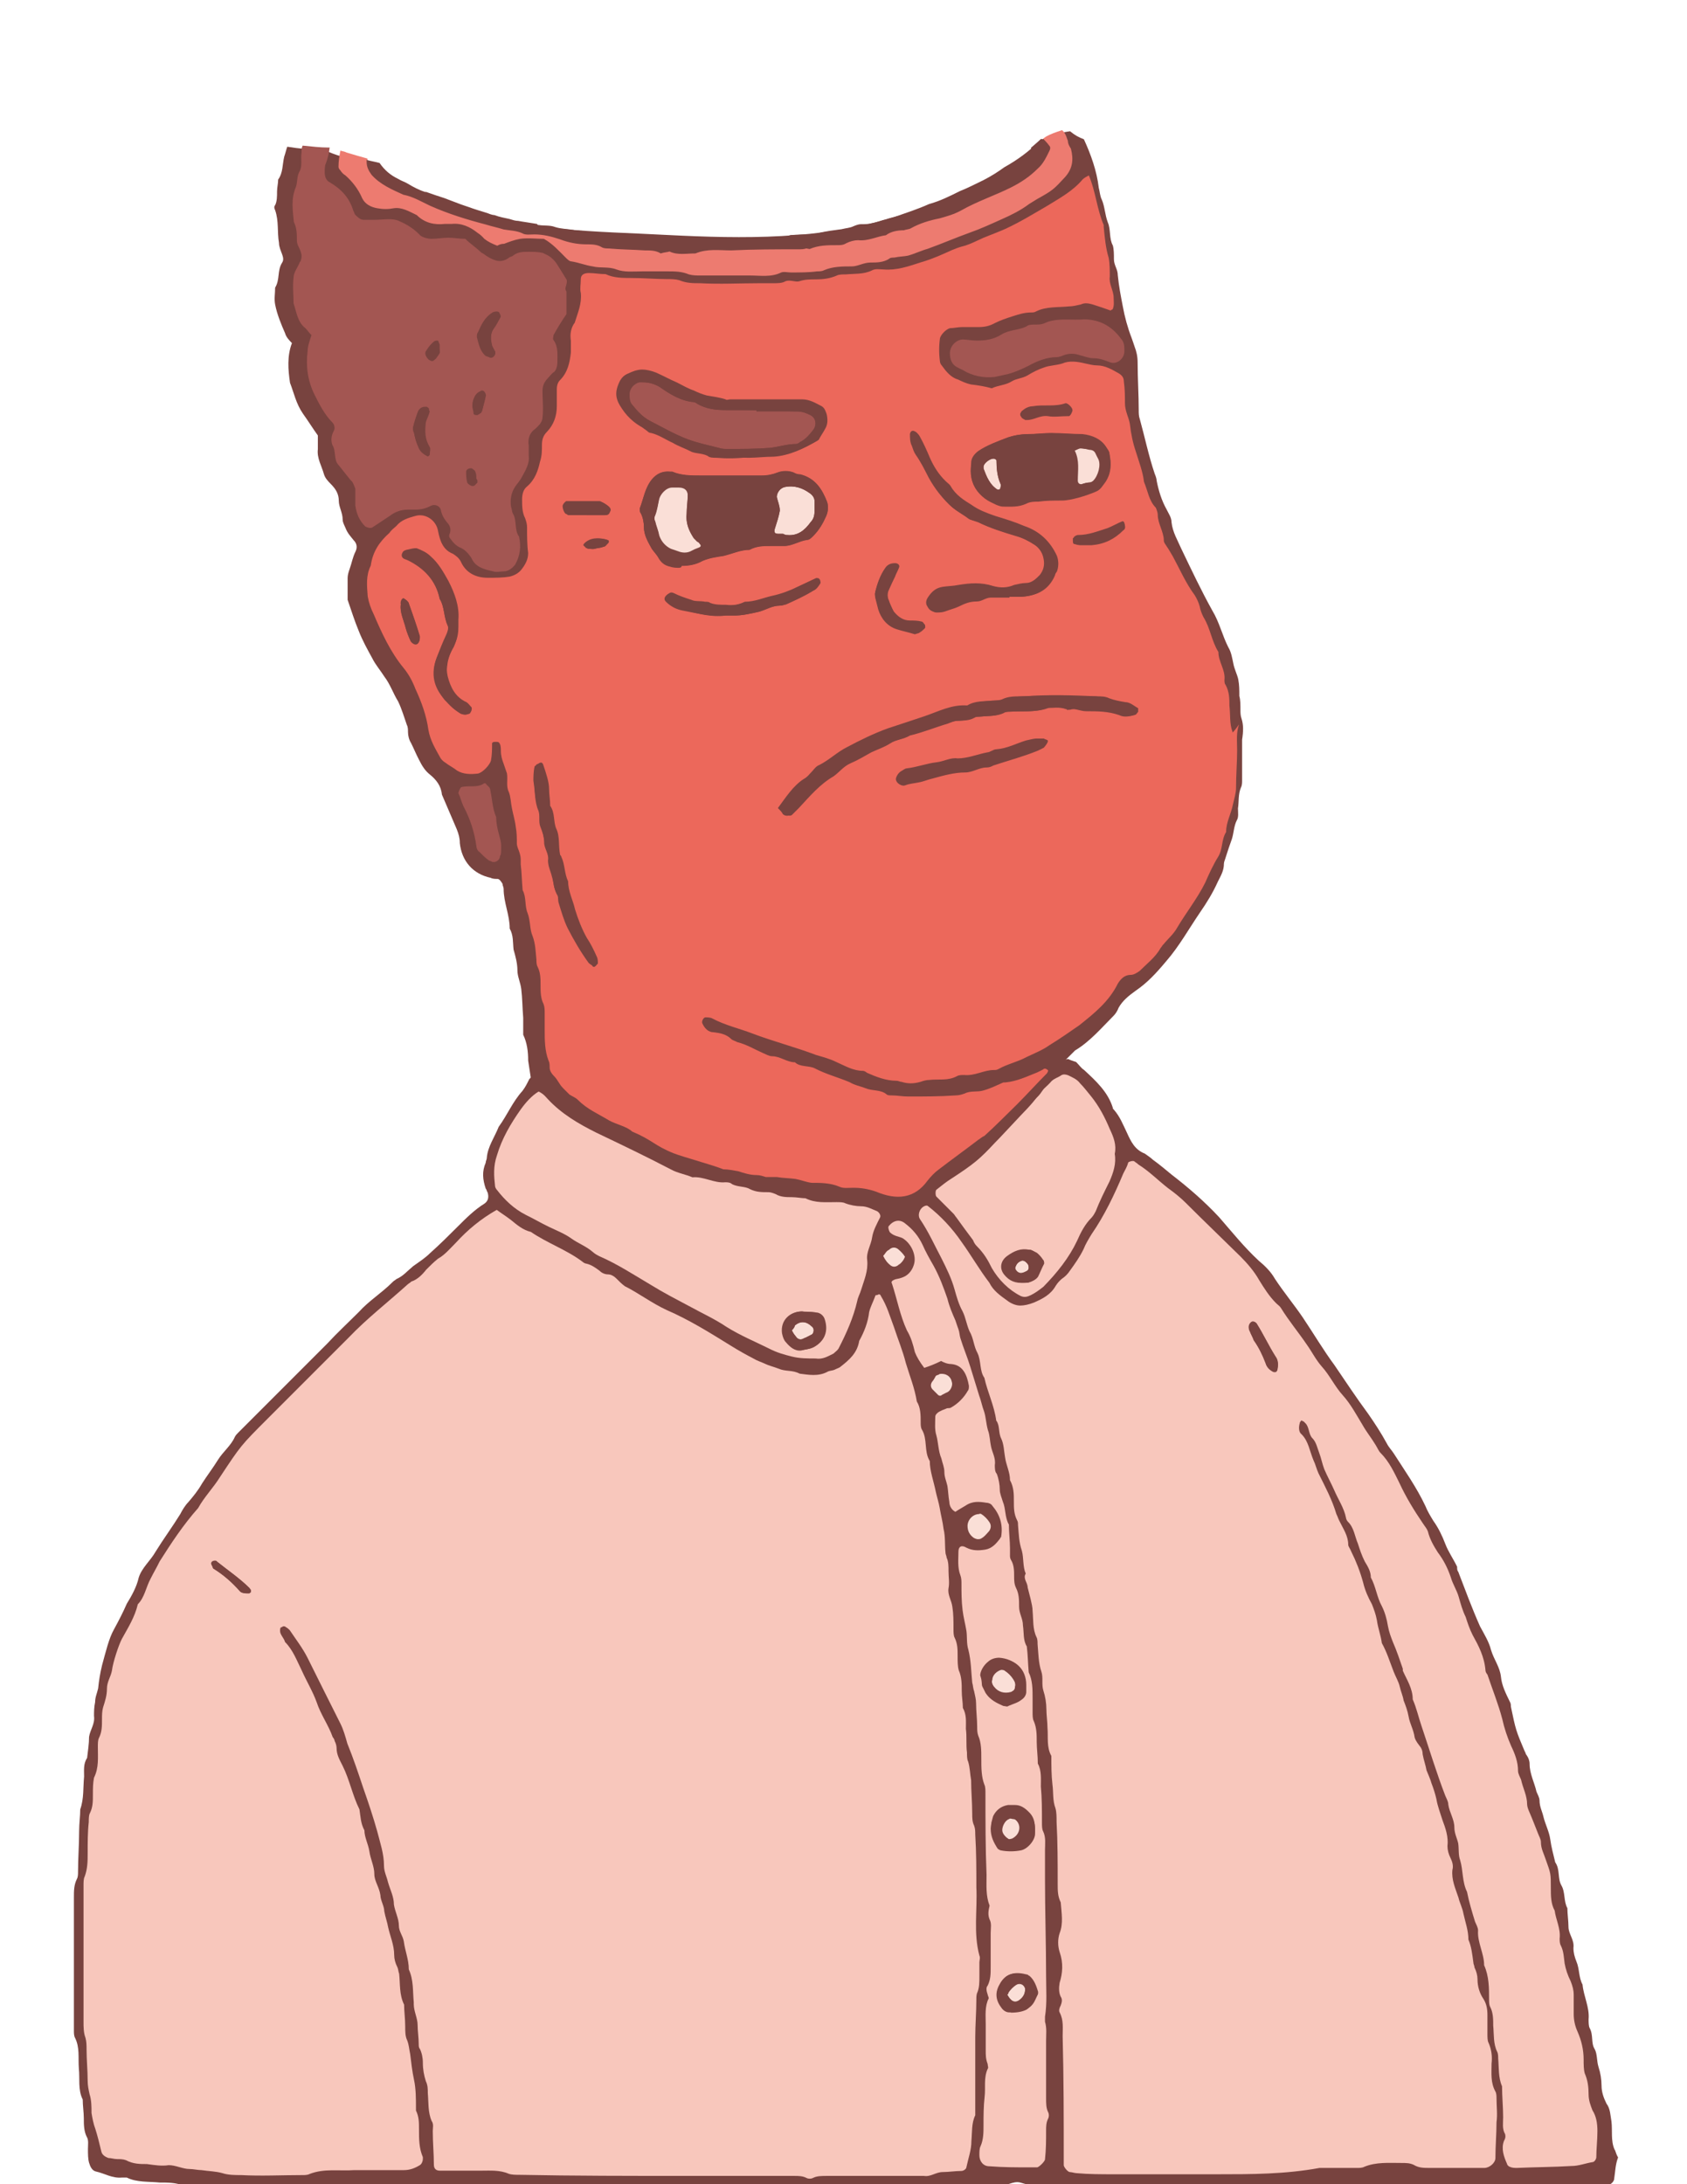 <?xml version="1.0" encoding="utf-8"?>
<!-- Generator: Adobe Illustrator 18.1.1, SVG Export Plug-In . SVG Version: 6.00 Build 0)  -->
<!DOCTYPE svg PUBLIC "-//W3C//DTD SVG 1.0//EN" "http://www.w3.org/TR/2001/REC-SVG-20010904/DTD/svg10.dtd">
<svg version="1.0" id="Layer_1" xmlns="http://www.w3.org/2000/svg" xmlns:xlink="http://www.w3.org/1999/xlink" x="0px" y="0px"
	 viewBox="0 0 612 792" enable-background="new 0 0 612 792" xml:space="preserve">
<g id="Empty">
	<path fill="#78433F" d="M585.7,779.4c-1.4-3.2-0.7-6.8-1.1-10.1c-0.4-2.2-0.4-4.7-1.8-6.5c-1.1-2.2-1.8-4.3-1.8-6.5
		c0-2.2-0.4-4.7-1.1-6.8c-0.7-2.2-0.4-4.7-1.4-6.5c-1.4-2.2-0.4-5-1.8-7.6c-0.4-0.7-0.4-2.2-0.4-3.2c0.4-4.3-1.8-8.3-2.2-12.6
		c-1.4-2.5-1.1-5.8-2.2-8.3c-0.7-1.8-1.1-3.2-1.1-5c0.4-2.9-1.8-5-1.8-7.6c0-2.2-0.4-4.7-0.4-6.8c-1.4-2.5-0.7-5.8-2.2-8.3
		c-1.4-2.5-0.4-5.8-2.2-8.3c-0.7-2.9-1.4-5.4-1.8-8.3c-0.4-2.9-1.8-5.4-2.5-8.3c-0.4-1.8-1.4-3.6-1.4-5.8c0-1.1-0.7-2.2-1.1-3.2
		c-0.7-3.2-2.5-6.5-2.5-10.1c0-1.1-0.4-2.2-1.1-3.2c-0.4-0.4-0.4-1.1-0.7-1.4c-3.2-7.6-3.2-7.6-5-16.2c0-0.7,0-1.1-0.4-1.8
		c-1.4-2.9-2.9-5.8-3.2-9c-0.4-3.6-2.5-6.1-3.6-9.7c-0.7-2.9-2.5-5.8-4-8.6c-2.9-6.5-5.4-13.3-7.9-19.8c-0.4-0.4-0.4-1.1-0.4-1.8
		c-1.4-2.9-3.2-5.4-4.3-8.3s-2.5-5.8-4.3-8.3c-1.1-1.8-2.2-3.6-2.9-5.4c-3.2-6.8-7.6-13-11.5-19.1c-0.7-1.1-1.8-2.2-2.5-3.6
		c-2.2-4-4.3-7.2-6.8-10.8c-4.3-5.8-8.3-11.9-12.2-17.6c-4-5.4-7.6-11.5-11.5-17.3c-3.2-4.7-6.8-9-10.1-14c-1.4-2.5-3.6-4.7-5.8-6.5
		c-5.4-5-9.7-10.4-14.4-15.8c-5.4-5.8-11.2-10.8-17.3-15.5c-2.2-1.8-4.3-3.6-6.8-5.4c-0.7-0.7-1.8-1.4-2.9-2.2
		c-3.6-1.4-5-4.3-6.5-7.6c-1.4-2.9-2.5-5.8-4.7-8.3c-0.4-0.4-0.4-0.4-0.4-0.7c-1.8-5.8-6.1-9.7-10.4-13.7c-1.1-0.7-1.8-1.8-2.9-2.9
		c-1.1-0.4-2.2-0.7-2.9-1.1c-1.4,0.4-2.9,0.4-4.3,0.4c-1.1,1.1-2.5,2.2-4,2.9c-1.8,2.9-4,5.4-6.8,7.6c-3.2,6.1-8.3,11.5-14,15.5
		c-1.4,1.4-2.9,2.9-4.3,4c-1.8,1.8-4,2.9-6.5,4c-14,18-43.6,14.4-63,9.7c-13.3-3.2-25.9-7.9-38.9-13c-6.1-2.5-12.2-5-18.4-7.6
		c-1.8-0.7-13.3-5.4-6.8-2.9c-1.8-0.7-4-1.8-5.4-2.9h-0.4c-2.2-0.7-4-1.8-6.1-2.5c-2.2-1.1-4.3-2.9-5.8-4.7
		c-1.4-1.4-2.5-2.9-3.6-4.3c-0.7-0.4-1.8-0.7-2.5-1.4c-0.7,0-1.8,0-2.5,0c-0.7,0.7-1.4,1.8-2.2,2.5c-0.7,1.4-1.4,2.9-2.5,4.3
		c-3.6,4-5.4,8.6-8.6,13c-1.4,3.6-4,7.2-4.3,11.2c0,0.7-0.4,1.1-0.4,1.8c-1.4,3.2-1.1,6.1,0,9.4c0.4,0.4,0.4,1.1,0.7,1.4
		c0.4,1.4,0.4,2.9-1.1,4c-3.6,2.2-6.8,5.4-9.7,8.3c-3.2,3.2-6.5,6.5-10.1,9.7c-1.8,1.8-4,3.2-6.1,4.7c-2.2,1.8-3.6,3.6-6.1,4.7
		c-0.4,0.4-1.1,0.7-1.4,1.1c-4,4-8.6,6.8-12.2,10.8c-4,4-7.9,7.6-11.5,11.5c-2.2,2.2-4.3,4.3-6.8,6.8c-7.9,7.9-15.8,15.8-23.8,23.8
		c-0.7,0.7-1.1,1.1-1.8,1.8c-0.4,0.4-0.7,0.7-1.1,1.4c-1.4,3.2-4.3,5.4-6.1,8.3s-4,5.8-5.8,8.6c-1.4,2.5-3.2,4.7-5,6.8
		c-1.1,1.1-2.2,2.9-2.9,4.3c-2.9,4.7-6.1,9-9,13.7c-1.8,3.2-5,5.8-6.1,9.4c-0.7,3.2-2.5,6.5-4.3,9.4c-1.4,3.2-2.9,6.1-4.7,9.4
		c-1.8,3.2-2.9,7.9-4.3,13c-0.7,2.9-1.1,5.4-1.4,8.3c-0.4,1.8-1.1,3.2-1.1,5c-0.4,1.8-0.4,3.6-0.4,5c0.4,2.9-1.4,5-1.8,7.6
		c0,2.5-0.4,5-0.7,7.6c-1.4,2.2-1.1,4.3-1.1,6.8c-0.4,4,0,7.9-1.4,11.9c0,2.5-0.4,5-0.4,7.9c0,5-0.4,9.7-0.4,14.8
		c0,0.7,0,1.8-0.4,2.5c-1.1,2.2-1.1,4.3-1.1,6.8c0,11.9,0,23.8,0,35.3c0,4.3,0,8.6,0,13c0,0.7,0,1.8,0.4,2.5
		c1.8,3.6,1.1,7.2,1.4,11.2c0.4,3.6-0.4,7.6,1.4,11.2c0,2.2,0.4,4.7,0.4,6.8c0,2.2,0,4.7,1.1,6.8c0.7,1.1,0.4,2.9,0.4,4.3
		c0,1.8,0,3.6,0.4,5c0.4,1.4,1.1,2.9,2.5,3.2c3.2,0.7,5.8,2.5,9.4,2.2c0.7,0,1.1,0,1.8,0c3.6,1.8,7.9,1.4,11.9,1.8
		c2.9,0,5.8,0,8.6,1.1c0.7,0.4,1.8,0,2.5,0c3.6,0.4,7.6,0,11.2,1.4c0.7,0.4,1.8,0,2.5,0.4c8.3,0,16.6,0.7,25.2,0
		c2.2,0,4.7,0.4,6.8-1.1c0.4-0.4,1.1-0.4,1.8-0.4c6.5,0.4,12.6-0.7,19.1-0.4c12.2,0,24.1,0.4,36.4,0c4,0,7.9,0.4,12.2,0.4
		c0.7,0,1.1,0,1.8,0.4c3.2,1.8,6.8,1.1,10.1,1.1c13.3,0,26.6,0,39.6,0c5.4,0,10.8,0,16.6-0.4c1.1,0,2.2-0.4,3.2-0.7
		c2.2-0.7,4-0.7,5.8,0c3.2,1.1,6.8,1.1,10.1,0c3.2-1.1,6.1-1.1,9.4,0c1.8,0.7,3.2,0.7,5,0.4c6.5-1.4,9-1.4,16.2,0
		c2.2,0.4,4,0.4,5.8-0.4c1.8-0.7,3.2-0.7,5,0c0.7,0.4,1.8,0.7,2.5,0.7c4.7,0,9.4,0,13.7,0c0.7,0,1.1,0,1.8,0c4-1.8,8.6-1.1,12.6-1.4
		c5.8-0.4,11.5,0,17.3,0c0.7,0,1.1,0,1.8,0c2.5,0.4,5-1.8,7.6-1.1c2.2,0.7,4.3,1.1,6.8,1.1c2.5,0,5,0,7.9,0.4c2.2,0,4.7,0,6.8,0.4
		c0.7,0,1.8,0,2.5,0c5.8,2.2,11.9,0.7,18,1.1c1.1,0,2.2-0.4,3.2-0.7c0.7-0.4,1.8-0.4,2.5-0.4c1.4,0,2.9,0.7,4.3,1.1
		c1.1,0,2.2-0.7,3.2-0.4c1.1,0.4,2.2,0.4,3.2,0.7c2.2,0,4,0,6.1,0s4.7-0.4,6.8-0.4c1.8-1.1,4,0.7,5.8-0.7c1.4,0,2.9-0.4,4.3-0.4
		c6.5,0,13.3,0,19.8,0c3.6,0,6.8,0,10.1,1.1c3.2,1.1,6.8,0.7,10.1,0c5.4-1.1,10.8-1.1,16.2-1.1c1.1,0,2.2,0.4,3.2,0.7
		c1.4,0.7,2.9,0.7,4,0c0.4,0,0.4-0.4,0.7-0.4c4.3,0,8.6,0,13,0c3.6,1.8,7.2,1.1,11.2,1.1c2.5,0,5,0,7.9,0c2.2,0,4,0,5.8-1.1
		c0.7-0.4,1.8,0,2.5,0.4c0.7,0,1.8,0.7,2.5,0.4c2.5-1.1,5-1.1,7.6-1.1c5,0,9.7-0.4,14.8-0.4c0.7,0,1.8-0.4,2.5-0.4
		c1.1-0.4,2.2-1.4,2.2-2.5c0.4-2.5,0.4-5,1.4-7.6C586.1,780.8,586.1,779.8,585.7,779.4z"/>
	<path fill="#F8C7BC" d="M185.4,442.4c2.2,1.8,4.3,3.6,7.2,4.3c5.8,4,13,6.5,18.7,10.8c0.4,0.4,1.1,0.7,1.4,0.7
		c1.8,0.4,3.2,1.4,4.7,2.5c0.7,0.7,1.8,1.4,3.2,1.4c1.1,0,2.2,0.7,2.9,1.4c1.1,1.1,2.2,2.2,3.2,2.9c5,2.5,9.7,6.1,15.1,8.6
		c8.3,3.6,15.8,8.3,23.4,13c2.9,1.8,5.4,3.2,8.3,4.7c1.1,0.7,2.5,1.1,4,1.8c1.4,0.7,3.2,1.1,5,1.8c2.5,1.1,5,0.4,7.6,1.8
		c3.2,0.4,6.8,1.1,10.1-0.7c0.7-0.4,1.8-0.4,2.5-0.7c0.7-0.4,1.8-0.7,2.2-1.1c3.2-2.5,6.1-5,6.8-9.4c1.8-3.2,3.2-6.8,3.6-10.4
		c0.4-1.8,1.4-3.6,2.2-5.8c0-0.4,0.4-0.4,0.7-0.4c0.7-0.4,1.1-0.4,1.4,0.4c2.2,3.6,3.2,7.2,4.7,11.2c1.4,4.3,3.2,8.6,4.3,13
		c1.4,4.7,3.2,9,4,14c1.4,2.2,1.4,5,1.4,7.6c0,0.7,0,1.8,0.4,2.5c2.2,3.6,0.7,7.9,2.9,11.5c0,3.6,1.4,7.2,2.2,11.2
		c0.4,1.8,1.1,4,1.4,5.8c0.4,2.5,1.1,5,1.4,7.6c0.7,2.9,0.4,5.8,0.7,8.6c0,0.7,0.4,1.1,0.4,1.8c0.7,1.4,0.7,3.2,0.7,5
		c0,2.2,0.4,4,0,6.1c-0.4,2.5,1.1,4.3,1.4,6.8c0.4,2.5,0.4,5,0.4,7.9c0,1.1,0,2.5,0.4,3.2c1.1,2.2,1.1,4.3,1.1,6.8
		c0,1.8,0,3.6,0.4,5c1.1,2.5,1.1,5,1.1,7.6c0,2.2,0.4,4,0.4,6.1c1.4,2.5,1.1,5,1.1,7.6c0.4,2.9,0,5.8,0.4,8.6c0,1.1,0,2.5,0.4,3.2
		c0.7,2.2,0.7,4.7,1.1,6.8c0,4,0.4,7.9,0.4,12.2c0,1.4,0,2.9,0.7,4.3c0.4,1.1,0.4,2.2,0.4,3.2c0.4,6.5,0.4,12.6,0.4,19.1
		c0.4,8.3-1.1,16.6,1.1,24.8c0.4,0.7,0,1.8,0,2.5c0,1.8,0,3.6,0,5c0,2.2,0,4-0.7,5.8c-0.4,0.7-0.4,1.8-0.4,2.5
		c0,4.7-0.4,9.4-0.4,13.7c0,8.6,0,17.3,0,25.9c0,0.7,0,1.8,0,2.5c-1.4,2.9-1.1,6.1-1.4,9.4c0,3.2-1.1,6.1-1.8,9.4
		c0,0.7-1.1,1.4-1.8,1.4c-2.2,0-4.7,0.4-6.8,0.4c-2.5,0-4.3,1.8-6.8,1.4c-0.7,0-1.8,0-2.5,0c-2.2,0-4.7,0-6.8,0
		c-8.6,0-17.3,0-25.9,0c-1.8,0-3.6,0-5,0.7c-0.7,0.4-1.8,0.4-2.5,0c-1.4-0.7-2.9-0.7-4.3-0.7c-13,0-25.9,0-38.9,0
		c-20.5,0-41,0-61.2-0.4c-1.1,0-2.5,0-3.6-0.4c-3.2-1.4-6.8-1.1-10.1-1.1c-3.6,0-7.6,0-11.2,0c-1.1,0-2.2,0-3.6,0
		c-1.4,0-2.2-0.7-2.2-2.2c0-4-0.4-7.9-0.4-12.2c0-1.1,0.4-2.5-0.4-3.6c-1.4-3.2-1.1-6.8-1.4-10.1c0-1.4,0-2.9-0.7-4.3
		c-0.7-2.2-1.1-4.3-1.1-6.8c0-1.8-0.4-3.6-1.1-5c-0.4-0.4-0.4-1.1-0.4-1.8c0-2.2-0.4-4.7-0.4-6.8c0-2.5-1.4-5-1.4-7.6
		c0-0.4,0-0.7,0-0.7c-0.4-4,0-7.9-1.8-11.9c0-3.6-1.4-6.8-1.8-10.1c-0.4-2.2-1.8-3.6-1.8-5.8c0-2.5-1.4-5-1.8-7.6
		c0-2.9-1.4-5.4-2.2-8.3c-0.4-1.8-1.4-3.6-1.4-5.8c0-4.3-1.4-8.3-2.5-12.6c-1.4-5-3.2-10.4-5-15.5c-1.8-5.4-3.6-10.8-5.8-16.2
		c-0.7-2.5-1.4-5-2.5-7.2c-4-7.9-7.9-15.8-11.9-23.8c-1.8-3.6-4.3-6.8-6.5-10.1c-0.4-0.4-0.7-0.7-1.4-1.1c-0.4-0.4-1.1-0.4-1.4,0
		c-0.7,0-0.7,0.7-0.7,1.4c0,1.4,1.4,2.5,1.8,4c2.9,2.9,4.3,6.8,6.1,10.4c1.8,4,4,7.6,5.4,11.5c1.4,4.3,4.3,8.3,5.8,12.6
		c0.4,0.4,0.7,1.1,0.7,1.4c0.4,0.7,0.7,1.8,0.7,2.5c0,2.5,1.1,4.3,2.2,6.5c2.5,5,3.6,10.8,6.1,15.8c0.4,2.5,0.4,5,1.8,7.6
		c0,2.5,1.4,5,1.8,7.6c0.4,2.9,1.8,5.4,1.8,8.3c0,2.5,1.8,4.7,2.2,7.6c0,1.8,1.4,4,1.4,5.8c0.4,2.2,1.1,4,1.4,5.8
		c0.7,3.2,2.2,6.5,2.2,10.1c0,1.4,0.4,2.9,1.1,4.3c0.4,0.7,0.4,1.8,0.7,2.5c0.4,3.6,0,7.6,1.8,11.2c0,2.5,0.4,5,0.4,7.9
		c0,1.8,0,3.6,0.7,5c0.7,1.8,0.7,3.2,1.1,5c0.4,3.2,0.7,6.1,1.4,9.4c0.7,3.2,0.7,6.8,0.7,10.4c0,0.4,0,0.7,0,0.7
		c1.1,2.2,1.1,4.3,1.1,6.8c0,3.6,0,6.8,1.4,10.1c0,0.4,0,0.7,0,0.7c0,0.7-0.4,1.8-1.1,2.2c-1.8,1.1-3.6,1.8-5.8,1.8
		c-6.1,0-12.2,0-18,0c-5.4,0.4-10.8-0.7-16.2,1.4c-0.7,0.4-1.8,0.4-2.5,0.4c-7.6,0-15.1,0.4-22.3,0c-2.2,0-4.7,0-6.8-0.7
		c-2.5-0.7-5-0.7-7.6-1.1c-1.4,0-2.9-0.4-4.3-0.4c-2.5,0-5-1.4-7.6-1.4c-2.5,0.4-5,0-7.9-0.4c-2.5,0-5,0-7.6-1.4
		c-1.1-0.4-2.2-0.4-3.2-0.4c-1.1,0-2.2-0.4-3.2-0.4c-1.1-0.4-2.2-1.1-2.5-2.2c-0.7-2.9-1.4-5.8-2.2-8.3c-0.7-1.8-1.1-4-1.4-5.8
		c0-2.2,0-4.7-0.7-6.8c-0.4-1.8-0.7-3.2-0.7-5c0-3.6-0.4-7.6-0.4-11.2c0-1.4,0-2.9-0.4-4.3c-0.7-1.8-0.7-4-0.7-5.8
		c0-3.6,0-7.6,0-11.2c0-12.6,0-25.2,0-38.2c0-1.1,0-2.5,0.4-3.2c1.1-2.9,1.1-5.8,1.1-8.6c0-3.6,0-7.6,0.4-11.2c0-1.1,0-2.5,0.4-3.2
		c1.1-2.2,1.1-4.3,1.1-6.8c0-2.2,0-4,0.4-6.1c1.8-3.6,1.4-7.2,1.4-11.2c0-1.1,0-2.5,0.4-3.2c1.1-2.2,1.1-4.3,1.1-6.8
		c0-1.4,0-2.9,0.4-4.3c0.7-2.2,1.4-4.3,1.4-6.8c0-2.5,1.4-4.3,1.8-6.5c0.4-3.2,2.5-9.4,3.6-11.5c2.2-4,4.7-7.9,5.8-12.6
		c2.5-2.5,2.9-6.1,4.7-9.4c1.1-2.2,2.2-4,3.2-6.1c4.3-6.8,8.6-13.3,14-19.4c2.2-4,5.4-7.2,7.9-11.2c7.6-11.5,7.6-11.5,17.3-21.2
		c1.8-1.8,3.2-3.2,5-5c8.3-8.3,16.2-16.2,24.5-24.5c6.5-6.8,14-12.6,21.2-19.1c0.4-0.4,1.1-0.7,1.4-1.1c2.2-0.7,4-2.5,5.4-4.3
		c1.4-1.4,2.9-2.9,4.3-4c2.5-1.4,4.3-3.6,6.5-5.8c4.3-4.7,9-8.6,14.8-11.9C181.8,439.9,183.6,441,185.4,442.4z M76.7,567.4
		c0.4,0.4,0.4,1.1,0.7,1.4c3.6,2.2,6.8,5,9.7,8.3c0.7,0.7,2.2,0.7,3.2,0.7c0.4,0,0.4-0.4,0.7-0.4c0,0,0-0.4,0-0.7
		c0-0.4-0.4-0.4-0.4-0.7c-3.6-3.6-7.9-6.5-11.9-9.7c-0.4-0.4-2.2,0-2.2,0.7C76.7,566.6,76.7,567,76.7,567.4z"/>
	<path fill="#F8C7BC" d="M441.4,788.4c-12.2,0-24.8,0-37.1,0c-4.7,0-9.4,0-13.7-0.4c-0.7,0-1.8-0.4-2.5-0.4c-0.7,0-2.2-1.8-2.2-2.5
		c0-0.7,0-1.1,0-1.8c0-15.1,0-29.9-0.4-45c0-2.9,0.4-5.8-1.1-8.6c-0.4-0.7,0-1.8,0.4-2.5c0.4-1.1,0.7-2.2,0-3.2
		c-0.7-1.4-0.7-3.2-0.4-5c1.1-3.6,1.4-7.2,0-11.2c-0.7-2.2-0.7-4.7,0-6.8c1.4-3.6,0.7-7.2,0.4-11.2c-1.1-2.2-1.1-4.3-1.1-6.8
		c0-7.6,0-15.1-0.4-22.3c0-1.8,0-3.6-0.4-5c-1.1-2.9-0.7-5.8-1.1-8.6c-0.4-3.6-0.4-6.8-0.4-10.4c-1.8-3.2-1.1-6.8-1.4-10.1
		c0-2.2-0.4-4.7-0.4-6.8c0-2.2-0.4-4.7-1.1-6.8c-0.7-2.2,0-4.7-0.7-6.8c-1.1-3.2-1.1-6.8-1.4-10.1c0-0.7,0-1.8-0.4-2.5
		c-1.4-2.9-1.1-6.1-1.4-9.4c0-1.4-0.4-2.9-0.7-4.3c-0.4-1.4-0.7-2.9-1.1-4.3c0-1.8-1.8-3.2-0.7-5c-1.1-2.5-0.7-5.8-1.4-8.3
		c-1.1-3.2-1.1-6.1-1.4-9.4c0-0.7,0-1.1-0.4-1.8c-1.1-2.2-1.1-4.3-1.1-6.8c0-2.5,0-5-1.4-7.6c0-2.9-1.4-5.4-1.8-8.3
		c-0.4-2.2-0.4-4.7-1.4-6.8c-1.1-2.2-0.4-4.7-1.8-6.5c-0.7-5.4-3.2-10.4-4.3-15.5c-1.8-2.5-1.1-6.1-2.5-9c-1.4-2.5-1.4-5.4-2.9-7.9
		c-1.1-2.5-1.4-5-2.5-7.2c-1.4-2.5-2.2-5.4-2.9-7.9c-1.1-4-2.9-7.6-4.7-11.2c-2.5-4.7-4.7-9.7-7.9-14.4c-0.7-1.1-0.4-2.9,0.7-4
		c0.7-0.7,1.8-1.1,2.2-0.7c4.7,3.6,9,8.3,12.2,13c3.6,5,6.5,10.1,10.1,14.8c1.4,2.9,4,4.7,6.5,6.5c1.4,1.1,3.2,1.8,4.7,1.8
		s3.2-0.4,5-1.1c3.2-1.4,6.1-2.9,7.9-6.1c0.7-1.1,1.4-1.8,2.2-2.5c1.1-0.7,2.2-1.8,2.9-2.9c1.8-2.5,3.6-5,5-7.9
		c0.7-1.8,1.8-3.6,2.9-5.4c4.7-6.8,8.3-14.4,11.5-22c0.7-1.4,1.4-2.5,1.8-4c0.4-0.4,1.8-0.7,2.2-0.4c0.4,0.4,1.1,0.7,1.4,1.1
		c4,2.5,7.2,5.8,10.8,8.6c2.5,1.8,4.7,3.6,6.5,5.4c6.5,6.5,13.3,13,19.8,19.4c2.5,2.5,5,5.4,6.8,8.6c1.8,2.9,3.6,5.8,6.1,8.3
		c0.7,0.7,1.4,1.1,1.8,1.8c2.9,4.7,6.5,9,9.4,13.3c1.8,2.5,3.2,5.4,5.4,7.9c2.9,3.2,4.7,7.2,7.6,10.4c2.9,3.2,5,7.2,7.2,10.8
		c1.4,2.5,3.2,4.7,4.7,7.2c0.7,1.1,1.1,2.2,1.8,2.9c3.2,3.2,5,7.2,6.8,10.8c2.5,5.4,5.4,10.1,8.6,14.8c0.7,1.1,1.4,1.8,1.8,2.9
		c0.7,2.9,2.2,5.4,3.6,7.6c2.2,2.9,3.6,5.8,4.7,9c0.7,2.5,2.2,4.7,2.9,7.2c0.7,2.5,1.4,5,2.5,7.2c0.7,2.2,1.4,4.3,2.5,6.5
		c2.2,4,4.3,7.9,4.7,13c0,0.4,0.4,1.1,0.7,1.4c1.8,5.4,4,10.8,5.4,16.2c0.7,3.2,1.8,6.5,3.2,9.7c1.4,2.9,2.5,5.8,2.5,9
		c0,1.1,0.7,2.2,1.1,3.2c0.7,3.2,2.2,5.8,2.2,9c0,0.7,0.4,1.8,0.7,2.5c1.1,2.5,2.2,5.4,3.2,7.9c0.4,1.1,1.1,2.2,1.1,3.2
		c0,2.5,1.1,4.3,1.8,6.5c1.8,5,1.8,5,1.8,10.1c0,2.9,0,5.8,1.4,8.3c0.4,3.2,2.2,6.5,1.8,10.1c0,0.7,0,1.8,0.4,2.5
		c1.1,2.2,1.1,4.3,1.4,6.5c0.4,2.2,1.1,4.3,2.2,6.5c0.7,1.8,1.1,3.2,1.1,5c0,2.2,0,4.7,0,6.8c0,2.2,0.4,4.3,1.4,6.5
		c1.4,3.2,2.2,6.5,2.2,10.1c0,1.8,0,3.6,0.4,5c1.1,2.5,1.4,5,1.4,7.6c0,2.2,0.7,4,1.4,5.8c1.4,2.2,1.8,4.7,1.8,7.6
		c0,3.2-0.4,6.5-0.4,9.4c0,0.7-0.7,1.8-1.4,1.8c-2.5,0.4-5,1.4-7.6,1.4c-6.5,0.4-13.3,0.4-19.8,0.7c-0.7,0-1.8,0-2.5-0.4
		c-0.4,0-1.1-0.7-1.1-1.1c-1.1-2.5-2.2-5.4-1.1-8.3c0.4-0.7,0.7-1.4,0.4-2.5c-1.1-1.8-0.7-4-0.7-6.1c0-3.6-0.4-7.6-0.4-11.2
		c-1.4-3.2-1.1-6.8-1.4-10.1c0-0.7,0-1.8-0.4-2.5c-1.4-2.9-1.1-6.1-1.4-9.4c0-2.2,0-4.7-1.1-6.8c-0.4-0.7-0.4-1.8-0.4-2.5
		c0-4.3,0-8.6-1.8-12.6c0-4.3-2.5-8.3-2.2-12.6c0-1.1-0.7-2.2-1.1-3.2c-1.1-3.6-2.2-7.2-2.9-10.8c-1.8-3.6-1.4-7.9-2.5-11.5
		c-0.7-1.8-0.4-4-0.7-6.1c-0.4-1.8-1.4-3.6-1.4-5.8c0-2.9-1.8-5.4-2.2-8.3c0-1.1-0.7-2.2-1.1-3.2c-3.2-8.3-5.8-16.9-8.6-25.2
		c-1.1-3.2-1.8-6.5-3.2-9.7c0-4-2.2-7.2-3.6-10.4c0-0.4,0-0.7,0-0.7c-1.1-3.2-2.2-6.5-3.6-9.7c-0.7-1.8-1.4-3.6-1.8-5.8
		c-0.4-2.5-1.1-5-2.2-7.2c-1.8-3.2-2.2-7.2-4-10.4c0-2.2-1.1-4-2.2-5.8c-1.1-2.2-1.8-4.3-2.5-6.5c-1.1-2.5-1.4-5.8-3.6-7.9
		c-0.4-0.4-0.7-1.1-0.7-1.4c-0.7-3.6-2.9-6.8-4.3-10.1c-1.1-2.5-2.5-5-3.6-7.6c-0.7-1.8-1.1-4-1.8-5.8c-0.7-1.8-1.1-4-2.5-5.4
		c-1.4-1.4-1.1-4-2.5-5.4c-0.4-0.4-0.4-0.4-0.7-0.7c-0.4,0-0.7-0.4-0.7-0.4c-0.4,0.4-0.7,0.7-0.7,1.1c-0.4,1.4-0.4,3.2,0.7,4
		c2.5,2.5,2.9,6.1,4.3,9.4c0.7,1.4,1.1,3.2,1.8,4.7c2.5,5,5,9.7,6.5,14.8c0.4,0.7,0.7,1.8,1.1,2.5c1.4,2.9,3.2,5.4,3.2,8.6
		c0,0.7,0.7,1.4,1.1,2.5c1.8,3.6,3.2,7.2,4.3,11.2c0.7,2.9,1.8,5.4,3.2,7.9c0.7,1.8,1.4,3.6,1.8,5.8c0.4,2.9,1.4,5.4,1.8,8.3
		c1.8,3.2,2.9,6.8,4.3,10.4c0.7,1.8,1.8,3.6,2.2,5.4s1.1,3.2,1.4,5c0.7,1.8,1.4,3.6,1.8,5.8c0.4,2.5,1.8,4.7,2.2,7.6
		c0.4,1.4,1.4,2.5,2.2,3.6c0.4,0.7,0.7,1.4,0.7,2.5c0.4,2.2,1.1,4,1.4,5.8c0.7,1.8,1.4,3.2,1.8,4.7c0.7,1.8,1.4,4,1.8,5.8
		c0.4,2.5,1.4,5,2.2,7.6c1.1,2.9,2.2,6.1,1.8,9.4c0,1.4,0.4,2.9,1.1,4.3c0.7,1.4,1.1,2.9,0.7,4.3c-0.4,3.6,1.1,6.8,2.2,10.1
		c0.4,1.8,1.4,3.6,1.8,5.8c0.7,3.2,1.8,6.1,1.8,9.4c1.1,2.5,1.4,5.4,1.8,8.3c0,0.7,0.4,1.1,0.4,1.8c0.7,1.4,1.1,2.9,1.1,4.3
		c0,2.5,0.7,5,2.2,7.2c1.1,1.8,1.4,3.6,1.4,5.8c0,2.2,0,4.7,0,6.8c0,1.1,0,2.5,0.4,3.2c1.1,2.5,1.4,5,1.1,7.6
		c0,3.6-0.4,6.8,1.4,10.1c0.4,0.7,0.4,1.8,0.4,2.5c0,2.9,0.4,5.8,0,8.6c0,4.3-0.4,8.6-0.4,13c0,1.8-2.2,3.6-4,3.6
		c-6.5,0-13.3,0-19.8,0c-2.2,0-4,0-5.8-1.1c-1.4-0.7-2.9-0.7-4.3-0.7c-4.7,0-9.4-0.4-13.7,1.4c-0.7,0.4-1.8,0.4-2.5,0.4
		c-4.7,0-9.4,0-13.7,0C466.2,788.4,454,788.4,441.4,788.4L441.4,788.4z M463.3,496.8c0.4-1.8,0.4-3.6-0.7-5c-2.5-4-4.3-7.9-6.8-11.9
		c-0.4-0.4-0.7-0.7-1.4-0.7s-1.4,1.1-1.4,1.8c0,0.7,0,1.1,0.4,1.8c0.4,1.1,1.1,2.2,1.4,3.2c1.8,2.5,3.2,5.4,4.3,8.3
		c0.4,1.4,1.4,2.5,2.9,3.2c0.4,0,0.4,0,0.7,0C463,497.2,463.3,497.2,463.3,496.8z"/>
	<path fill="#F8C7BC" d="M198.7,398.5c5,5.4,11.2,9,17.6,12.2c9,4.3,18,8.6,27,13.3c2.5,1.4,5.4,1.8,7.9,2.9c4-0.4,7.9,2.2,11.9,1.8
		c0.7,0,1.8,0,2.5,0.7c2.2,1.1,4.7,0.7,6.5,1.8c2.2,1.1,4.3,1.1,6.8,1.1c0.7,0,1.8,0.4,2.5,0.7c1.8,1.1,4,1.1,5.8,1.1s3.6,0.4,5,0.4
		c3.6,1.8,7.2,1.4,11.2,1.4c1.1,0,2.5,0,3.2,0.4c1.8,0.7,4,1.1,5.8,1.1c2.2,0,4,1.1,5.8,1.8c0.7,0.4,1.4,1.4,1.1,2.2
		c-1.1,2.2-2.5,4.7-2.9,7.2c-0.4,2.9-2.2,5.4-1.8,8.3c0.4,4-1.1,7.2-2.2,10.8c-0.4,1.4-1.1,2.5-1.4,4c-1.4,6.1-4,11.9-6.8,17.3
		c-0.4,0.7-1.1,1.1-1.8,1.8c-2.2,1.1-4,2.2-6.5,1.8c-2.9,0-5.8,0-8.6-0.7s-5.4-1.4-8.3-2.9c-5-2.5-10.4-4.7-15.5-7.9
		c-4.3-2.9-9-5-13.7-7.6c-4.7-2.5-9-4.7-13.7-7.6c-6.1-3.6-12.2-7.6-18.7-10.4c-0.7-0.4-1.4-0.7-2.2-1.4c-2.5-2.2-5.4-3.2-7.9-5
		s-5.4-2.9-8.3-4.3c-2.9-1.4-5.4-2.9-8.3-4.3c-4.3-2.2-7.6-5.4-10.4-9c-0.4-0.4-0.7-1.1-0.7-1.4c-0.4-3.6-0.7-7.2,0.7-11.2
		c1.8-6.1,5-11.5,8.6-16.6c1.8-2.5,4-5,6.5-6.5C197.3,396.7,198,397.8,198.7,398.5z M295.2,488.5c4-2.2,5.4-5.8,4-10.1
		c-0.4-1.4-1.8-2.5-3.2-2.5c-1.8-0.4-3.6,0-5-0.4c-3.6,0-7.6,2.9-6.8,7.9c0,1.1,0.7,2.2,1.4,3.2c1.4,1.8,3.2,3.2,5.8,2.9
		C292.3,489.2,293.8,489.2,295.2,488.5z"/>
	<path fill="#F8C7BC" d="M331.9,490.3c-0.7-2.9-1.4-5.4-2.9-7.9c-2.5-5.4-3.6-11.5-5.4-16.9c-0.4-0.7,0-1.1,0.7-1.4
		c0.7-0.4,1.8-0.4,2.5-0.7c2.5-0.7,4-2.5,4.7-4.7c1.1-3.2-0.7-7.6-4-9.7c-1.4-0.7-3.2-0.7-4.7-2.2c-0.4-0.7-0.7-1.8-0.4-2.2
		c1.8-2.2,4-2.5,5.8-1.1c2.9,2.2,5,4.7,6.5,7.9c1.1,2.5,2.5,5,4,7.6c2.2,4,3.6,7.9,5,11.9c0.7,2.9,1.8,5.4,2.9,7.9
		c0.4,1.1,0.7,2.2,1.1,3.2c0.4,1.1,0.4,2.2,0.7,3.2c1.1,3.6,2.5,6.8,3.6,10.4c1.1,3.6,2.2,7.2,3.2,10.4c0.7,1.8,1.1,4,1.8,5.8
		c0.7,2.2,0.7,4.3,1.4,6.8c0.7,1.8,0.7,4,1.1,5.8c0.4,2.2,1.8,4.3,1.4,6.8c0,1.1,0,2.5,0.7,3.2c0.7,1.8,1.1,4,1.1,5.8
		c0,1.4,0.7,2.9,1.1,4.3c1.1,2.5,0.7,5.8,2.2,8.3c0,2.9,0.4,5.8,0.4,8.6c0,0.7,0,1.8,0,2.5s0,1.1,0.4,1.8c1.1,1.8,1.1,4,1.1,5.8
		c0,1.4,0,2.9,0.7,4.3c1.1,2.2,1.1,4.3,1.1,6.8c0,2.5,1.4,4.3,1.4,6.8c0.4,2.5,0,5.4,1.4,7.6c0.4,3.2,0.4,6.1,0.7,9.4
		c1.4,2.9,1.4,6.1,1.4,9.4c0,1.8,0,3.6,0,5c0,1.1,0,2.5,0.4,3.2c1.1,2.5,1.1,5,1.1,7.6s0.4,5,0.4,7.9c1.4,2.5,1.1,5.8,1.1,8.3
		c0.4,4.3,0.4,8.6,0.4,13c0,1.1,0,2.5,0.4,3.2c1.1,2.2,0.7,4.7,0.7,6.8c0,3.6,0,6.8,0,10.4c0,11.9,0.4,23.8,0.4,35.3
		c0,5,0.4,9.7-0.4,14.8c0,0.7,0,1.1,0,1.8c0.7,2.2,0.4,4.7,0.4,6.8c0,6.8,0,13.7,0,20.9c0,1.8,0,3.6,0.7,5c0.4,0.7,0.4,1.8,0,2.5
		c-0.7,1.4-0.7,2.9-0.7,4.3c0,3.6,0,6.8-0.4,10.4c0,0.7-2.2,2.9-2.9,2.9s-1.8,0-2.5,0c-5,0-9.7,0-14.8-0.4c-2.2,0-3.6-1.8-3.6-4
		c0-1.1,0-2.5,0.4-3.2c1.1-2.5,1.1-5,1.1-7.6c0-3.6,0-6.8,0.4-10.4c0.4-3.2-0.4-6.8,1.1-10.1c0.4-0.4,0-1.1,0-1.8
		c-0.7-1.8-0.7-3.2-0.7-5c0-3.2,0-6.5,0-9.4c0-3.2-0.4-6.5,1.1-9.4c0-0.4-0.4-1.1-0.4-1.4c-0.4-1.1-0.7-2.5,0-3.2
		c1.1-2.2,1.1-4.3,1.1-6.8c0-4,0-7.9,0-12.2c0-1.8,0.4-3.6-0.4-5c-0.7-1.8-0.4-3.2,0-5c-1.4-3.6-1.1-7.2-1.1-11.2
		c-0.4-9.7-0.4-19.4-0.4-29.5c0-1.1,0-2.5-0.4-3.2c-1.1-2.9-1.1-6.1-1.1-9.4c0-2.9,0-5.8-1.1-8.3c-0.4-1.1-0.4-2.2-0.4-3.2
		c0-2.9-0.4-5.8-0.4-8.6c0-1.4-0.4-2.9-0.7-4.3c-0.4-1.1-0.4-2.2-0.7-3.2c-0.4-4-0.4-7.9-1.4-11.9c-0.7-2.2-0.4-4.7-0.7-6.8
		c-0.4-2.5-1.1-5-1.4-7.6c-0.4-3.2-0.4-6.5-0.4-9.4c0-1.1,0-2.2-0.4-3.2c-1.1-2.9-0.7-5.8-0.7-8.6c0-1.8,1.1-2.5,2.9-1.4
		c2.2,1.1,4.3,1.1,6.8,0.7c2.5-0.4,4-2.2,5.4-4c0-0.4,0.4-0.4,0.4-0.7c0.7-4.3-0.4-7.9-3.2-11.2c-0.4-0.7-1.4-1.1-2.2-1.1
		c-2.5-0.4-5-0.7-7.6,1.1c-1.1,0.7-2.5,1.4-3.6,2.2c-1.4-0.7-2.2-2.2-2.2-3.6c-0.4-2.2-0.4-4-0.7-5.8c-0.4-1.8-1.1-3.2-1.1-5
		s-0.7-3.2-1.1-5c-1.1-2.5-1.1-5.8-1.8-8.3c-0.7-2.2-0.4-4.7-0.4-6.8c0-0.7,0.7-1.4,1.4-1.8c0.7-0.4,1.4-0.7,2.5-1.1
		c0.7-0.4,1.1,0,1.8-0.4c2.5-1.4,4.7-3.6,6.1-6.1c0.4-0.4,0.4-1.1,0.4-1.8c-0.7-4-2.2-7.6-6.5-7.9c-1.4,0-2.9-0.7-3.6-1.1
		c-2.2,1.1-4,1.8-6.1,2.5C333.7,493.9,332.6,492.1,331.9,490.3z M361.8,669.6c0.4,0.4,0.7,0.7,1.4,0.7c2.2,0.7,4.7,0.4,6.8,0
		c2.5-0.4,5-3.6,5.4-6.1c0-0.7,0-1.1,0-1.8c0-2.2-0.7-4-2.2-5.4c-1.4-1.4-2.9-2.5-5-2.5c-0.7,0-1.8,0-2.5,0c-2.5,0.4-4.3,1.8-5.4,4
		c-0.4,1.1-0.4,2.2-0.7,3.2C359.3,665.3,360.7,667.4,361.8,669.6z M356.4,611.6c0.4,0.7,0.7,1.4,1.1,2.2c1.4,2.2,4,3.2,6.1,4.3
		c0.4,0.4,1.1,0.4,1.8,0c1.4-0.7,3.2-1.4,4.7-2.2c1.1-0.7,1.8-1.4,1.8-2.9c0-0.7,0-1.8,0-2.5c0-5.4-4-9-9.4-9.4
		c-1.4,0-2.9,0.4-4,1.4c-1.8,1.4-2.9,3.6-2.9,5C356.4,609.8,356,610.9,356.4,611.6z M372.6,728.3c2.5-1.1,2.9-3.2,4-5.4
		c0-0.4,0-0.7,0-0.7c-0.7-2.2-1.4-4.3-3.2-5.8c-0.4,0-0.4-0.4-0.7-0.4c-4.3-1.1-7.2-0.7-9.7,2.9c-1.8,3.2-1.8,5.8,0.4,8.6
		c0.7,1.1,1.8,1.4,2.9,1.8c0.7,0,1.1,0,0.7,0C369.4,729.7,370.8,729,372.6,728.3z"/>
	<path fill="#F8C7BC" d="M402.5,428.4c-1.8,3.6-3.6,7.2-5,10.8c-0.4,0.7-0.7,1.4-1.4,2.2c-2.5,2.5-4,5.4-5.4,8.6
		c-2.9,6.1-7.2,11.5-12.2,16.6c-1.4,1.1-2.9,2.2-4.3,2.9c-1.4,0.7-2.5,1.1-4,0.4c-4.3-2.2-7.9-5.8-10.4-10.1
		c-1.4-2.9-2.9-5.4-5.4-7.9c-0.7-0.7-1.1-1.4-1.4-2.2c-2.2-2.9-4-5.4-6.1-8.3c-0.4-0.4-0.7-1.1-1.1-1.4c-1.4-1.4-2.9-2.9-4.3-4.3
		c-0.7-0.7-1.1-1.1-1.8-1.8c-0.4-0.4-0.4-2.2,0-2.5c1.8-1.4,3.6-2.9,5.4-4c8.3-5.4,10.4-7.2,15.8-13c2.5-2.5,4.7-5,7.2-7.6
		c2.9-3.2,6.1-6.1,8.6-9.7c1.1-1.8,3.2-3.2,4.7-5c1.1-1.1,2.5-1.4,3.6-2.2c0.7-0.4,1.4-0.4,2.5,0c1.4,0.7,3.2,1.4,4.3,2.9
		c1.4,1.4,2.5,2.9,4,4.7c2.9,3.6,5,7.6,6.8,11.9c1.4,2.9,2.5,5.8,1.8,9C405,421.9,403.9,425.2,402.5,428.4z M373,465.1
		c1.4-0.4,2.9-1.1,3.6-2.2c0.7-1.4,1.4-3.2,2.2-4.7c0-0.4,0-1.1-0.4-1.4c-0.7-1.1-1.4-1.8-2.2-2.5c-0.7-0.4-1.4-0.7-2.2-1.1
		c-2.9-0.4-5.8,0.4-7.9,2.2s-2.5,4.7-1.1,6.8C366.8,464.4,369,465.5,373,465.1C371.5,465.5,372.2,465.1,373,465.1z"/>
	<path fill="#FADFD7" d="M351,553.3c0,1.8,0.7,3.2,2.2,4.3c0.7,0.4,1.4,0.7,2.5,0.4c1.4-0.7,2.2-1.8,3.2-2.9c0.7-1.1,0.7-2.2,0-3.2
		c-0.7-1.1-1.8-2.2-2.9-2.9c-0.4,0-0.4-0.4-0.7,0C352.8,549,351,551.2,351,553.3z"/>
	<path fill="#FADFD7" d="M340.9,498.2c-0.4,0.4-1.1,0.4-1.4,0.7c-0.4,0.7-0.7,1.4-1.4,2.2c-0.7,1.1-0.4,2.2,0.4,2.9
		c0.7,0.7,1.1,1.1,1.8,1.8c0.4,0.4,1.1,0.4,1.4,0c0.7-0.4,1.4-0.7,2.2-1.1c1.1-0.7,1.8-2.5,1.4-3.6
		C344.9,499,343.1,497.9,340.9,498.2z"/>
	<path fill="#FADFD7" d="M320.4,455.4c0.7,1.4,1.4,2.5,2.9,3.6c0.7,0.4,1.4,0.4,2.2,0c0.4-0.4,1.1-0.7,1.4-1.1
		c0.7-0.7,1.1-1.4,1.4-2.2c-0.7-1.1-1.4-1.8-2.2-2.5c-1.1-1.1-2.5-1.1-3.6,0C321.5,453.6,321.1,454.7,320.4,455.4z"/>
	<path fill="#FADFD7" d="M287.3,482.4c0.4,0.7,0.7,1.4,1.4,2.2c0.7,1.1,1.8,1.4,2.9,0.7c1.1-0.4,2.2-1.1,2.9-1.4
		c0.7-0.4,1.1-2.2,0-2.9c-1.8-1.8-4-2.2-6.1-0.4C288.4,481,288,481.7,287.3,482.4z"/>
	<path fill="#FADFD7" d="M363.2,663.1c0,1.8,1.1,2.9,2.5,3.6c0.4,0.4,1.1,0,1.4,0c2.9-1.4,3.6-4.7,1.4-6.8c-0.4-0.4-0.7-0.7-1.4-0.7
		c-0.4,0-1.1-0.4-1.4,0C364.7,659.5,363.2,661.3,363.2,663.1z"/>
	<path fill="#FADFD7" d="M359.6,608.8c0,1.1,0.4,2.2,1.1,2.9c1.4,1.8,3.6,2.5,6.1,1.8c0.7-0.4,1.4-0.7,1.4-1.8
		c0.4-1.1,0-2.2-0.7-3.2c-0.7-1.1-1.8-2.2-2.9-2.9c-0.4-0.4-1.1-0.4-1.4-0.4C361.4,605.5,360,607.3,359.6,608.8z"/>
	<path fill="#FADFD7" d="M365.4,723.2c0,0.4,0,0.4,0.4,0.7c1.4,2.2,2.9,2.5,4.7,0.7c1.1-1.1,1.4-2.2,1.4-3.6
		c-0.4-1.4-1.8-2.2-3.2-1.4c-1.1,0.7-2.2,1.8-2.9,2.9C365.8,722.9,365.8,723.2,365.4,723.2z"/>
	<path fill="#FADFD7" d="M370.8,461.5c0.4,0,1.1-0.4,1.8-0.7c0.7-0.4,0.7-1.4,0.4-2.2c-0.7-1.1-1.8-1.8-2.5-1.4
		c-1.1,0.4-1.8,1.1-2.2,2.5C368.3,460.4,369.4,461.9,370.8,461.5z"/>
	<path fill="#78433F" d="M76.7,566.6c0,0.4,0,0.4,0,0.7c0.4,0.4,0.4,1.1,0.7,1.4c3.6,2.2,6.8,5,9.7,8.3c0.7,0.7,2.2,0.7,3.2,0.7
		c0.4,0,0.4-0.4,0.7-0.4c0,0,0-0.4,0-0.7s-0.4-0.4-0.4-0.7c-3.6-3.6-7.9-6.5-11.9-9.7C78.5,565.6,76.7,565.9,76.7,566.6z"/>
	<path fill="#78433F" d="M463,497.5c0-0.4,0.4-0.4,0.4-0.7c0.4-1.8,0.4-3.6-0.7-5c-2.5-4-4.3-7.9-6.8-11.9c-0.4-0.4-0.7-0.7-1.4-0.7
		s-1.4,1.1-1.4,1.8c0,0.7,0,1.1,0.4,1.8c0.4,1.1,1.1,2.2,1.4,3.2c1.8,2.5,3.2,5.4,4.3,8.3c0.4,1.4,1.4,2.5,2.9,3.2
		C462.2,497.5,462.6,497.5,463,497.5z"/>
	<path fill="#78433F" d="M285.1,486.7c-0.7-0.7-1.1-1.8-1.4-3.2c-0.7-5,3.2-7.9,6.8-7.9c1.8,0,3.6,0,5,0.4c1.4,0.4,2.5,1.4,3.2,2.5
		c1.8,4.3,0,8.3-4,10.1c-1.1,0.7-2.9,0.7-4,1.1C288.4,490,286.6,488.5,285.1,486.7z M288.7,484.6c0.7,1.1,1.8,1.4,2.9,0.7
		c1.1-0.4,2.2-1.1,2.9-1.4c0.7-0.4,1.1-2.2,0-2.9c-1.8-1.8-4-2.2-6.1-0.4c-0.7,0.4-1.1,1.4-1.4,2.2
		C287.6,483.1,288,483.8,288.7,484.6z"/>
	<path fill="#78433F" d="M360.4,659.2c1.1-2.2,2.9-3.6,5.4-4c0.7,0,1.8,0,2.5,0c2.2-0.4,3.6,0.7,5,2.5c1.4,1.4,2.2,3.2,2.2,5.4
		c0,0.7,0,1.1,0,1.8c0,2.5-2.9,5.8-5.4,6.1c-2.2,0.4-4.7,0.4-6.8,0c-0.4,0-1.1-0.4-1.4-0.7c-1.4-2.2-2.5-4.3-2.5-7.2
		C359.6,661.3,359.6,660.2,360.4,659.2z M366.1,667.1c0.4,0.4,1.1,0,1.4,0c2.9-1.4,3.6-4.7,1.4-6.8c-0.4-0.4-0.7-0.7-1.4-0.7
		c-0.4,0-1.1-0.4-1.4,0c-1.4,0.4-2.5,2.5-2.5,4C363.6,664.9,364.7,666,366.1,667.1z"/>
	<path fill="#78433F" d="M358.9,603c1.1-1.1,2.5-1.4,4-1.4c5.4,0,9.4,3.6,9.4,9.4c0,0.7,0,1.8,0,2.5c0,1.1-0.7,2.2-1.8,2.9
		c-1.4,1.1-2.9,1.4-4.7,2.2c-0.4,0.4-1.1,0-1.8,0c-2.5-1.1-4.7-2.2-6.1-4.3c-0.4-0.7-0.7-1.4-1.1-2.2c-0.4-0.7-0.4-1.8-0.4-3.6
		C355.7,606.6,356.8,604.8,358.9,603z M360.7,612c1.4,1.8,3.6,2.5,6.1,1.8c0.7-0.4,1.4-0.7,1.4-1.8c0.4-1.1,0-2.2-0.7-3.2
		c-0.7-1.1-1.8-2.2-2.9-2.9c-0.4-0.4-1.1-0.4-1.4-0.4c-1.4,0.4-3.2,1.8-3.2,3.6C359.6,609.8,360,610.9,360.7,612z"/>
	<path fill="#78433F" d="M366.1,729.7c-1.1,0-2.2-0.7-2.9-1.8c-2.2-2.9-2.2-5.8-0.4-8.6c2.2-4,5.4-4.3,9.7-2.9
		c0.4,0,0.4,0.4,0.7,0.4c1.8,1.4,2.9,3.6,3.2,5.8c0,0.4,0,0.7,0,0.7c-1.1,1.8-1.8,4-4,5.4c-1.4,0.7-3.2,1.1-5.8,1.1
		C367.2,729.7,366.5,729.7,366.1,729.7z M365.8,724c1.4,2.2,2.9,2.5,4.7,0.7c1.1-1.1,1.4-2.2,1.4-3.6c-0.4-1.4-1.8-2.2-3.2-1.4
		c-1.1,0.7-2.2,1.8-2.9,2.9c0,0.4-0.4,0.4-0.4,0.7C365.8,723.6,365.8,724,365.8,724z"/>
	<path fill="#78433F" d="M364.3,462.2c-1.8-2.2-1.4-5,1.1-6.8c2.5-1.8,5-2.9,7.9-2.2c0.7,0,1.8,0.4,2.2,1.1c0.7,0.7,1.4,1.8,2.2,2.5
		c0.4,0.4,0.7,1.1,0.4,1.4c-0.7,1.4-1.1,3.2-2.2,4.7c-0.7,1.1-2.2,2.2-3.6,2.2c-0.7,0-1.1,0-0.4,0
		C368.3,465.5,366.1,464.4,364.3,462.2z M372.6,460.8c0.7-0.4,0.7-1.4,0.4-2.2c-0.7-1.1-1.8-1.8-2.5-1.4c-1.1,0.4-1.8,1.1-2.2,2.5
		c-0.4,1.1,0.7,2.2,2.5,2.2C371.2,461.5,371.9,461.5,372.6,460.8z"/>
</g>
<g id="Empty_1_">
	<path fill="#78433F" d="M450.4,260.6c-0.4-1.1-0.4-2.2-0.4-3.2c0-1.8,0-3.6-0.4-5c0-2.2,0-4-0.4-6.1c-0.4-1.8-1.4-3.6-1.8-5.8
		c-0.4-1.8-0.7-4-1.8-5.8c-2.2-4.3-3.2-9-5.8-13.3c-4-7.2-7.6-14.8-11.2-22.3c-1.4-3.2-3.2-6.1-3.6-9.7c0-1.8-1.1-3.2-1.8-4.7
		c-1.8-3.2-2.9-6.8-3.6-10.4c0-0.7-0.4-1.8-0.7-2.5c-2.2-6.5-3.6-13.3-5.4-19.8c-0.4-1.1-0.4-2.2-0.4-3.2c0-5.8-0.4-11.5-0.4-17.3
		c0-2.2-0.4-4-1.1-5.8c-0.4-1.1-0.7-2.2-1.1-3.2c-1.4-3.6-2.5-7.6-3.2-11.5c-0.7-3.6-1.4-7.2-1.8-11.2c0-2.2-1.4-3.6-1.4-5.8
		c0-1.8,0-3.6-0.4-5c-1.4-2.5-0.7-5.8-1.8-8.3c-1.1-2.9-1.1-5.8-2.2-8.3c-0.7-1.4-0.7-2.9-1.1-4.3c-0.7-6.1-2.9-12.2-5.4-17.6
		c-1.8-0.7-3.2-1.4-5-2.9c-3.2,0.4-6.8,1.4-10.1,2.9c-0.4,0.4-0.7,0.4-1.1,0.7c-3.6,3.6-7.9,6.8-12.6,9.4c-2.5,1.8-4.7,3.2-7.6,4.7
		c-2.9,1.4-5.8,2.9-8.6,4c-3.6,1.8-7.2,3.6-11.2,4.7c-4,1.8-8.3,3.2-12.6,4.7c-26.6,8.3-54.7,7.9-82.4,6.5
		c-25.6-1.4-53.3-1.1-77.4-10.8c-1.4-0.7-3.2-1.4-5-1.8c-8.6-2.2-16.6-6.5-23-12.6l0,0c-4.3-0.7-8.3-1.8-12.6-3.2
		c-2.2-0.7-4.3-1.4-6.5-2.5c-4.7,0-9-0.4-13.3-1.1c-0.4,1.1-0.7,2.5-1.1,3.6c-0.7,2.9-0.4,5.8-2.2,8.3c0,1.4-0.4,2.9-0.4,4.3
		c0,1.8,0,3.6-0.7,5c-0.4,0.4-0.4,1.1,0,1.8c1.4,4,0.7,7.9,1.4,11.9c0,1.4,0.7,2.9,1.1,4c0.4,1.1,0.7,2.2,0,3.2
		c-1.8,2.9-0.7,6.1-2.5,9c0,2.2-0.4,4,0,6.1c0.7,3.6,2.2,7.2,3.6,10.4c0.4,1.4,1.4,2.5,2.5,3.6c-1.8,4.7-1.4,9.7-0.7,14.4
		c1.4,3.6,2.2,7.6,4.7,11.2c1.8,2.5,3.6,5.4,5.4,7.9c0,1.8,0,3.6,0,5c-0.4,3.2,1.4,6.1,2.2,9c0.4,1.4,1.4,2.5,2.5,3.6
		c1.8,1.8,2.9,3.6,2.9,6.1c0,2.2,1.4,4.3,1.4,6.8c0,1.1,0.7,2.2,1.1,3.2c0.7,1.8,1.8,2.9,2.9,4.3c1.1,1.1,1.4,2.5,0.7,4
		c-1.1,2.2-1.4,4.3-2.2,6.5c-0.4,1.1-0.7,2.2-0.7,3.2c0,2.5,0,5,0,7.9c1.4,4,2.5,7.6,4,11.2c1.4,3.6,3.2,6.8,5,10.1
		c1.1,2.2,2.9,4.3,4.3,6.5c2.2,2.9,3.2,6.1,5,9c1.4,2.9,2.2,5.8,3.2,8.6c0.4,0.7,0.4,1.8,0.4,2.5c0,1.4,0.4,2.9,1.1,4
		c1.1,2.2,1.8,4,2.9,6.1c1.1,2.2,2.2,4,4,5.4c2.2,1.8,4,4,4.3,7.2c1.8,4.3,3.6,8.3,5.4,12.6c0.7,1.8,1.1,3.2,1.1,5
		c0.7,6.5,4.7,11.2,11.2,12.6c0.7,0.4,1.8,0.4,2.5,0.4s1.4,1.1,1.8,1.8c0,0.7,0.4,1.1,0.4,1.8c0,5,2.2,9.4,2.2,14.4
		c1.4,2.5,1.1,5,1.4,7.6c0.7,2.5,1.4,5,1.4,7.6c0,2.2,1.1,4.3,1.4,6.8c0.4,3.2,0.4,6.8,0.7,10.4c0,2.2,0,4,0,6.1
		c1.4,2.9,1.8,6.1,1.8,9.4c0.4,2.5,0.7,4.7,1.1,7.2c0.4,0.4,0.4,0.7,0.7,1.1c2.2,0.7,4.3,1.8,6.5,3.2c1.1,0.7-0.4,2.2,0.7,2.5
		c0,0,0.4,0.4,0.7,0.4c0.4,0.4,0.7,0.4,1.1,0.7c1.4,1.1,2.9,1.8,4.3,2.9c4.7,1.4,9,2.9,13.3,5c2.5,1.4,4.7,3.2,6.8,5
		c7.6,3.2,15.1,6.1,22.3,9.4c13.7,5.8,30.2,10.8,45,11.9c16.2,1.1,31.7,2.2,46.1-6.5c14-8.6,24.5-18.4,36.4-29.9
		c2.2-2.2,5-8.6,7.6-10.1c0.7-1.4,1.8-2.5,2.9-3.6c0.7-0.7,1.1-1.1,1.8-1.8l0,0c0.4-0.4,0.7-0.7,1.1-1.1c5.4-3.2,9.7-8.3,14-12.6
		c0.7-0.7,1.4-1.8,1.8-2.9c1.4-2.5,3.6-4.3,6.1-6.1c4.3-2.9,7.6-6.5,11.2-10.8c4.7-5.4,8.3-11.9,12.2-17.6c2.5-3.6,4.7-7.2,6.5-11.2
		c1.1-2.2,2.2-4,2.2-6.5c0-0.7,0.4-1.4,0.7-2.5c0.7-2.2,1.4-4.3,2.2-6.5c0.7-2.2,0.7-4.7,1.8-6.8c0.7-1.1,0.4-2.9,0.4-4.3
		c0.4-2.5,0-5,1.1-7.6c0.4-0.7,0.4-1.8,0.4-2.5c0-5,0-9.7,0-14.8C451.1,265,451.1,262.8,450.4,260.6z"/>
	<path fill="#EC685B" d="M447.1,265.3c-1.1-2.9-0.7-6.1-1.1-9.4c0-2.5,0-5-1.4-7.6c-0.4-0.4-0.4-1.1-0.4-1.8
		c0.4-3.6-2.2-6.5-2.2-10.1c-2.5-4-2.9-8.6-5.4-12.6c-0.7-1.4-1.1-2.5-1.4-4c-0.4-1.4-1.1-2.9-1.8-4c-3.2-4.3-5.4-9.4-7.9-14
		c-0.7-1.1-1.4-2.5-2.2-3.6c-0.4-0.7-1.1-1.4-1.1-2.2c0-3.2-2.2-6.1-2.2-9.4c0-0.7-0.4-1.8-0.7-2.5c-2.5-2.5-2.9-6.1-4.3-9.4
		c-0.4-3.6-1.8-7.2-2.9-10.8c-1.1-3.2-1.8-6.5-2.2-10.1c-0.4-2.5-1.8-4.7-1.8-7.6c0-2.5,0-5-0.4-7.9c0-1.4-0.7-2.2-1.8-2.9
		c-2.5-1.4-5-2.9-7.9-2.9c-1.4,0-2.9-0.4-4.3-0.7c-2.9-0.7-5.8-1.1-8.3,0c-2.2,0.7-4.7,0.7-6.5,1.4c-2.2,0.7-4.3,1.8-6.1,2.9
		c-1.8,1.1-4,1.1-5.8,2.2c-2.2,1.4-5,1.4-7.2,2.5c-2.5-0.7-5-1.1-7.6-1.4c-1.8-0.4-3.2-1.1-4.7-1.8c-2.5-0.7-4.3-2.9-5.8-5
		c-0.4-0.4-0.7-1.1-0.7-1.4c-0.4-2.9-0.4-5.8,0-8.6c0.4-1.4,2.2-3.2,3.6-3.6c1.4,0,2.9-0.4,4.3-0.4c2.2,0,4,0,6.1,0
		c2.2,0,4-0.4,5.8-1.4c2.2-1.1,4.3-1.8,6.5-2.5s4.3-1.4,6.8-1.4c0.7,0,1.1,0,1.8-0.4c3.6-1.8,7.9-1.4,11.9-1.8
		c1.4,0,2.9-0.4,4.3-0.7c1.4-0.7,2.9-0.4,4.3,0c2.2,0.7,4.3,1.4,6.5,2.2c0,0,0.4-0.4,0.7-0.4c0.7-1.4,0.4-2.9,0.4-4.3
		c0-2.5-1.8-5-1.4-7.6c0-2.2,0-4.7-0.4-6.8c-1.1-3.6-1.4-7.2-1.8-11.2c0-0.4,0-0.7,0-0.7c-2.5-5.8-2.9-12.2-5.4-18
		c-0.7,0.4-1.4,0.7-2.2,1.4c-3.6,4.3-8.3,6.8-13,9.7c-5,2.9-9.7,5.8-15.1,8.3c-2.5,1.1-5.4,2.2-7.9,3.2c-2.5,1.1-5,2.5-7.9,3.2
		c-2.5,0.7-4.7,1.8-7.2,2.9c-2.5,1.1-5.4,2.2-7.9,2.9c-4.3,1.4-8.6,2.9-13.3,2.5c-1.4,0-2.9-0.4-4.3,0.4c-2.9,1.4-6.1,1.1-9.4,1.4
		c-1.1,0-2.5,0-3.2,0.4c-2.5,1.1-5,1.4-7.6,1.4c-2.2,0-4,0-6.1,0.7c-1.4,0.4-3.2-0.7-5,0c-1.1,0.7-2.9,0.7-4.3,0.7c-1.8,0-3.6,0-5,0
		c-7.2,0-14.4,0.4-21.6,0c-2.5,0-5,0-7.6-1.1c-1.4-0.4-2.9-0.4-4.3-0.4c-4.3,0-8.6-0.4-13-0.4c-3.2,0-6.5,0-9.4-1.4
		c-2.2,0-4-0.4-6.1-0.4c-1.8,0-2.9,0.7-2.9,2.2c0,1.8-0.4,3.6,0,5c0.4,4-1.1,7.2-2.2,10.8c-1.4,1.8-1.8,4.3-1.4,6.5
		c0,1.4,0,2.9,0,4.3c-0.4,3.6-1.1,7.2-4,10.1c-0.7,0.7-1.1,1.8-1.1,3.2c0,2.2,0,4,0,6.1c0,3.6-1.1,6.8-3.6,9.4
		c-1.4,1.4-1.8,2.9-1.8,4.7c0,2.2,0,4-0.7,6.1c-0.7,3.2-1.8,6.5-4.7,9c-1.4,1.1-1.8,2.9-1.8,4.7c0,2.2,0,4.7,1.1,6.8
		c0.4,1.1,0.7,2.2,0.7,3.2c0,3.2,0,6.5,0.4,9.4c0,2.5-1.1,4.3-2.5,6.1c-1.1,1.4-2.9,2.2-4.3,2.5c-2.5,0.4-5,0.4-7.9,0.4
		c-4.3,0-7.9-1.8-9.7-5.8c-0.7-1.4-1.8-2.2-2.9-2.9c-3.6-1.4-4.7-4.7-5.4-8.3c-0.7-4-4.7-6.5-8.3-5.4c-2.5,0.7-5,1.4-6.8,3.6
		c-0.7,0.7-1.8,1.4-2.5,2.5c-3.6,3.2-6.1,6.8-6.8,11.9c-1.8,3.6-1.4,7.2-1.1,11.2c0.4,2.2,1.1,4.3,2.2,6.5
		c2.9,6.8,6.1,13.7,10.8,19.4c1.8,2.2,3.2,4.7,4.3,7.6c2.2,4.7,4,9.7,4.7,14.8c0.7,4,2.5,6.8,4.3,10.1c0.4,0.7,1.1,1.4,1.8,1.8
		c1.4,1.1,2.9,1.8,4.3,2.9c2.2,1.4,5,1.4,7.6,1.1c1.8-0.4,4.3-3.2,4.7-4.7c0.4-2.2,0.4-4,0.4-6.1c0-0.7,0.7-0.7,1.4-0.7
		s1.1,0,1.4,0.7c0.4,0.7,0.4,1.8,0.4,2.5c0,1.8,0.4,3.2,1.1,5c0.4,1.1,0.7,2.2,1.1,3.2c0.4,2.2-0.4,4.7,0.7,6.8
		c0.7,1.8,0.7,4,1.1,5.8c0.4,2.2,1.1,4.3,1.4,6.8c0.4,2.2,0.4,4,0.4,6.1c0,0.7,0.4,1.8,0.7,2.5c0.4,1.1,0.7,2.2,0.7,3.2
		c0,0.7,0,1.1,0,1.8c0.4,3.2,0.4,6.1,0.7,9.4c1.4,2.5,0.7,5.8,1.8,8.3c1.1,2.9,0.7,5.8,1.8,8.3c1.1,2.9,1.1,5.8,1.4,8.6
		c0,0.7,0,1.8,0.4,2.5c1.1,2.2,1.1,4.3,1.1,6.8c0,2.2,0,4.7,1.1,6.8c0.4,1.1,0.4,2.2,0.4,3.2c0,2.2,0,4,0,6.1c0,3.6,0,7.6,1.4,11.2
		c0.4,0.7,0.4,1.8,0.4,2.5c0,1.1,0.7,2.2,1.4,2.9c1.8,1.8,1.8,2.9,3.6,4.7c0.7,0.7,1.4,1.4,2.2,2.2c1.1,0.7,2.2,1.1,2.9,1.8
		c3.6,3.6,7.2,5,11.5,7.6c2.5,1.4,6.5,2.2,8.3,4c7.6,3.2,7.9,5,15.1,7.9c3.6,1.4,14.4,4.3,18,5.8c1.8,0,3.6,0.4,5.4,0.7
		c2.2,0.7,4.3,1.4,6.8,1.4c1.1,0,2.2,0.4,3.2,0.7c0.7,0,3.2,0,4,0c2.2,0.4,4.7,0.4,6.8,0.7c2.2,0.4,3.6,1.1,5.8,1.4
		c3.2,0,6.8,0,10.1,1.4c1.4,0.7,3.2,0.4,5,0.4c2.9,0,5.4,0.4,8.3,1.4c7.6,3.2,14,2.5,18.7-4c1.1-1.4,2.5-2.9,4-4
		c4.7-3.6,9.7-7.2,14.4-10.8c0.7-0.4,1.4-1.1,2.2-1.4c4-3.6,7.9-7.6,11.9-11.5c3.6-3.6,7.2-7.6,10.8-11.2c0.4-0.7,0.7-1.1,0-1.4
		c-0.4-0.4-1.1-0.4-1.4,0c-0.7,0.4-1.4,0.7-2.2,1.1c-3.6,1.4-7.2,3.2-11.5,3.6c-0.4,0-0.7,0-0.7,0c-2.5,1.1-4.7,2.2-7.2,2.9
		c-2.2,0.7-4.7,0-6.8,1.1c-1.1,0.4-2.2,0.7-3.2,0.7c-5.8,0.4-11.5,0.4-17.3,0.4c-2.2,0-4-0.4-6.1-0.4c-0.7,0-1.4,0-1.8-0.4
		c-2.2-1.8-5-1.1-7.6-2.2c-1.8-0.7-4-1.1-5.8-2.2c-4.3-1.8-8.6-2.9-12.6-5c-2.2-1.1-5.4-0.4-7.2-2.2c-2.9,0-5.4-2.2-8.3-2.2
		c-1.1,0-2.2-0.7-3.2-1.1c-3.2-1.4-6.1-3.2-9.4-4c-0.7-0.4-1.8-0.7-2.2-1.1c-1.8-1.8-4-2.2-6.5-2.5c-1.8,0-3.2-1.4-4-3.2
		c-0.4-0.7,0.4-2.2,1.1-2.2c0.7,0,1.8,0,2.5,0.4c4.7,2.5,9.7,3.6,14.4,5.4c7.6,2.9,15.8,5,23.4,7.9c2.5,0.7,5,1.4,7.2,2.5
		c3.2,1.4,6.1,3.2,9.7,3.2c0.4,0,1.1,0.4,1.4,0.7c3.2,1.4,6.8,2.9,10.8,2.9c0.7,0,1.1,0.4,1.8,0.4c2.2,0.7,4.3,0.7,6.8,0
		c1.1-0.4,2.2-0.7,3.2-0.7c3.6-0.4,6.8,0.4,10.1-1.4c0.7-0.4,1.8-0.4,2.5-0.4c4,0.4,7.2-1.8,10.8-1.8c0.7,0,1.1,0,1.8-0.4
		c3.2-1.8,6.8-2.5,10.1-4.3c2.9-1.4,5.8-2.5,8.3-4.3c3.6-2.2,7.2-4.7,10.8-7.2c5.4-4.3,10.8-8.6,14-15.1c1.1-1.8,2.5-3.2,4.7-3.2
		c1.1,0,2.2-0.7,3.2-1.4c2.5-2.5,5.8-5,7.6-8.3c0.4-0.4,0.7-1.1,1.1-1.4c1.8-2.2,3.6-3.6,5-6.1c3.2-5.4,7.2-10.4,10.1-16.2
		c1.4-3.2,2.9-6.5,4.7-9.4c1.8-2.9,1.1-6.1,2.9-9c0-3.6,1.8-6.5,2.5-10.1c0.4-1.8,1.1-4,1.1-5.8c0-4.7,0.4-9.4,0.4-13.7
		c0-3.2-0.4-6.5,0.7-9.4C447.1,266,447.1,265.7,447.1,265.3z M151.2,233.6c-0.7,0.4-1.8-0.4-2.2-1.1c-0.7-1.4-1.4-3.2-1.8-4.7
		c-0.7-2.9-2.2-5.8-1.8-8.6c0-1.1,0.7-2.5,1.1-2.2s1.1,0.7,1.4,1.1s0.4,0.4,0.4,0.7c1.4,4,2.9,7.9,4,11.9c0,0.4,0,0.7,0,0.7
		C152.3,232.2,151.9,233.3,151.2,233.6z M170.3,258.8c-1.1,0.4-2.2,0.4-3.2,0c-2.2-1.4-4-3.2-5.8-5c-3.6-4.7-5-9.4-2.9-15.1
		c1.1-2.9,2.5-5.8,3.6-8.6c0.4-1.1,1.1-2.5,0.4-3.2c-1.4-3.2-1.1-6.8-2.9-9.7c-1.4-6.8-5.8-11.2-11.5-14c-0.7-0.4-1.8-0.4-2.2-1.4
		c0-0.4,0-0.7,0-0.7c0.4-1.1,0.7-1.4,2.9-1.8c0,0,1.4-0.4,2.2,0.4c1.8,0.7,3.6,1.4,5,2.9c2.9,2.5,4.7,5.8,6.5,9c2.2,4.3,4,9,3.6,14
		c0,0.7,0,1.8,0,2.5c0,2.2-0.4,4.3-1.4,6.5c-1.1,1.8-2.2,4-2.5,6.5c-0.4,2.5-0.7,2.5,0,5c1.1,4,2.9,7.6,6.8,9.4
		c0.7,0.4,1.1,1.1,1.8,1.8C171.4,257,170.6,258.8,170.3,258.8z M215.6,350.6c0,0-0.7,0-0.7-0.4c-0.4-0.4-1.1-0.7-1.4-1.1
		c-2.9-4-5.4-8.3-7.6-12.6c-1.4-2.9-2.2-5.8-3.2-9c-0.4-1.1,0-2.5-0.7-3.2c-1.1-2.2-1.1-4.3-1.8-6.5c-0.4-1.8-1.4-3.6-1.4-5.8
		c0.4-2.5-1.4-4.3-1.4-6.5s-0.7-4-1.4-5.8s0-4-0.7-5.8c-1.4-3.2-1.1-6.8-1.8-10.8c0-1.1,0-3.2,0.4-5c0-0.4,0.7-0.7,1.1-0.7
		c0.7-0.4,1.1,0,1.4,0.4c1.4,3.2,2.2,6.5,2.2,9c0,2.2,0.4,4,0.4,6.1c1.4,2.5,0.7,5.8,2.2,8.3c1.4,2.9,0.7,6.1,1.4,9.4
		c0,0.4,0.4,0.4,0.4,0.7c1.4,2.9,1.1,6.1,2.5,9c0,3.6,1.8,6.5,2.5,10.1c1.1,3.6,2.5,7.2,4.3,10.4c1.4,2.2,2.5,4.7,3.6,6.8
		c0.4,0.7,0.4,1.8,0.4,2.5C216.4,349.9,216,350.3,215.6,350.6z M220.7,196.9c-0.7,0.7-1.1,1.4-1.8,1.4c-1.1,0.4-2.2,0.4-3.2,0.7
		c-0.4,0-1.1,0-1.8,0c-0.4,0-0.7,0-0.7,0c-0.4-0.4-0.7-0.7-1.1-1.1c0,0,0-0.7,0.4-0.7c2.2-2.2,5-2.2,7.9-1.4
		C221,195.8,221,196.6,220.7,196.9z M221,185.4c-0.4,1.1-0.7,1.4-1.8,1.4c-2.2,0-4,0-6.1,0l0,0c-2.5,0-5-0.4-7.6-0.4
		c-0.7,0-1.4-1.8-1.4-2.9c0-0.7,1.1-1.8,1.4-1.8c4,0,7.9,0,11.9,0c0.7,0,1.4,0.7,2.2,1.1C221,183.6,221.4,184.7,221,185.4z
		 M407.2,189.4c0,0,0.4,0.4,0.7,0.7c0.4,0.7,0.4,1.8-0.4,2.2c-3.2,3.2-6.8,5-11.5,5.4c-0.7,0-1.8,0-4.3,0c0.4,0-0.7,0-1.8-0.4
		c-0.7,0-0.7-0.7-0.7-1.4c0-0.4,0-0.7,0-0.7c0.4-0.4,1.1-0.7,1.4-0.7c4,0,7.2-1.4,10.8-2.5C403.6,191.2,405.4,190.1,407.2,189.4z
		 M370.4,149.8c0.4-0.4,0.7-0.7,1.1-1.1c1.1-0.7,2.2-1.1,3.2-1.1c4-0.7,7.9,0.4,11.9-1.1c0.7,0,2.2,1.4,2.5,2.2
		c0,0.4-0.7,2.2-1.4,2.2c-0.4,0-0.7,0-0.7,0c-2.2,0-4.7,0.4-6.8,0c-2.9-0.4-5,1.4-7.6,1.4c-0.4,0-0.7,0-0.7,0
		c-0.4-0.4-1.1-0.4-1.4-1.1C370.1,150.8,370.1,150.1,370.4,149.8z M352.8,167.8c0-1.8,1.1-3.2,2.5-4.3c3.2-2.2,7.2-3.6,10.8-5
		c2.2-0.7,4.3-1.1,6.8-1.1c2.9,0,5.8-0.4,8.6-0.4c3.6,0,7.6,0.4,11.2,0.4c3.6,0.4,6.8,1.8,8.6,4.7c0.4,0.7,1.1,1.4,1.1,2.2
		c0.7,3.6,0.7,6.8-1.4,10.1c-1.1,1.4-1.8,2.9-3.6,3.6c-3.2,1.4-9,3.2-12.2,3.2c-2.9,0-5.8,0-8.6,0.4c-1.4,0-2.9,0-4.3,0.7
		c-2.9,1.4-5.8,1.1-8.6,1.1c-0.7,0-1.8-0.4-2.5-0.7c-1.4-0.7-2.5-1.1-4-2.2c-2.9-2.2-4.7-5-5-8.6
		C352.8,170.6,352.8,169.2,352.8,167.8z M331.2,156.2c0.4,0,1.1,0.4,1.4,0.7c0.4,0.4,0.7,0.7,1.1,1.4c1.4,2.5,2.5,5,3.6,7.6
		c1.4,3.2,3.2,6.1,5.8,8.6c0.7,0.7,1.4,1.1,1.8,1.8c1.8,3.2,4.7,5,7.6,6.8c2.5,1.8,5.4,2.9,8.6,4c3.6,1.1,7.2,2.2,10.4,3.6
		c5.4,1.8,9.4,5.4,11.9,10.8c0.7,1.8,0.7,4,0,5.8c-0.4,0.4-0.7,1.1-0.7,1.4c-2.2,5-6.1,7.2-11.5,7.6c-1.8,0-3.6,0-5,0v0.4
		c-0.7,0-1.1,0-1.8,0c-1.8,0-3.6,0-5,0c-1.8,0-3.2,1.4-5,1.4c-2.5,0-4.3,0.7-6.5,1.8c-1.4,0.7-3.2,1.1-5,1.8
		c-1.1,0.4-2.2,0.4-3.2,0.4c-1.4,0-2.5-1.4-3.2-2.5c-0.4-0.7,0-1.8,0.4-2.5c1.4-1.8,2.9-3.2,5.4-4c1.8-0.4,4-0.4,5.8-0.7
		c4.3-0.7,8.6-1.1,12.6,0.4c2.5,0.7,5,0.7,7.6-0.4c1.4-0.4,2.9-0.7,4.3-0.7c2.2,0,3.6-1.4,5-2.9c1.4-1.8,1.8-3.6,1.4-5.8
		c-0.7-2.2-1.8-4.3-3.6-5.4c-2.2-1.4-4.3-2.5-6.8-3.2c-4.7-1.4-9.4-2.9-13.7-5c-1.1-0.4-2.2-0.7-3.2-1.1c-1.8-1.4-4-2.5-5.8-4
		c-3.6-2.9-6.1-6.8-8.6-10.8c-1.4-2.9-2.9-5.4-4.7-8.3c-0.7-1.1-1.1-2.2-1.4-3.2c-0.4-1.4-0.4-2.9-0.7-4.3
		C330.1,157,330.8,156.2,331.2,156.2z M317.5,214.9c0.7-2.9,1.8-6.1,3.6-8.6c0.7-1.1,2.2-2.2,3.6-1.8c1.1,0,1.8,0.7,1.4,1.4
		c-0.4,1.1-1.1,2.2-1.4,3.2c-0.7,1.4-1.4,2.9-2.2,4.7c-0.7,1.4-0.7,2.9,0,4.3c0.7,1.4,1.1,2.5,1.8,4c1.4,1.8,3.2,3.2,5.8,3.2
		c1.4,0,2.9,0,4.3,0.4c0.4,0,0.7,0.7,1.1,1.1c0.4,0.7,0,1.1-0.4,1.4c-0.4,0.4-0.7,0.7-1.4,1.1c-0.4,0.4-1.1,0.4-1.8,0.7
		c-2.2-0.7-4.3-1.1-6.5-1.8c-3.6-1.1-5.8-4-6.8-7.2c-0.4-1.4-0.7-2.9-1.1-4.3C317.5,216,317.2,215.3,317.5,214.9z M225.7,148.3
		c-2.5-3.6-2.9-6.1-0.7-10.4c0.7-1.1,1.4-1.8,2.5-2.2c1.4-0.7,3.2-1.4,5-1.4c1.4,0,3.2,0.4,5,1.1c2.5,1.1,5,2.5,7.6,3.6
		c2.2,1.1,4,2.2,6.1,2.9c1.4,0.7,3.2,1.4,4.7,1.8c2.2,0.4,4.7,0.7,6.8,1.4c0.4,0.4,1.1,0,1.8,0c2.2,0,4,0,6.1,0c4.3,0,8.6,0,13,0
		c2.2,0,4.7,0,6.8,0c2.9,0,5,1.4,7.2,2.5c1.1,0.7,1.4,1.8,1.8,2.9c0.4,1.8,0.4,3.6-0.4,5c-0.7,1.4-1.8,2.9-2.5,4.3
		c-5,2.9-10.1,5.4-15.8,5.8c-3.2,0-6.5,0.4-9,0.4c-4,0-7.9-0.4-11.5-0.4c-1.1,0-2.5,0-3.2-0.7c-2.2-1.1-4.7-0.7-6.5-1.8
		c-2.2-1.1-4.3-1.8-6.1-2.9c-2.5-1.1-5-2.9-7.9-3.6c-0.7,0-1.1-0.4-1.4-0.7C231.1,154.4,227.9,151.6,225.7,148.3z M238.7,202
		c-0.7-1.1-1.4-1.8-2.2-2.9c-1.4-2.5-2.9-5-2.9-7.9c0-1.8-0.4-3.6-1.1-5c-0.4-0.4-0.4-1.1-0.4-1.8c1.4-3.6,1.8-7.2,4.3-10.4
		c1.8-2.2,4-3.2,6.8-2.9c0.4,0,0.7,0,0.7,0c3.2,1.4,6.8,1.4,10.1,1.4c7.6,0,15.1,0,22.3,0c2.2,0,4-0.4,5.8-1.1s4-0.7,5.8,0
		c0.7,0.4,1.4,0.7,2.5,0.7c5.4,1.4,7.9,5.4,9.7,10.1c0.4,1.4,0.4,3.2-0.4,5c-1.1,2.5-2.5,5-4.7,7.2c-0.7,0.7-1.4,1.4-2.2,1.4
		c-2.9,0.4-5.4,2.2-8.3,2.2c-1.8,0-3.6,0-5,0c-2.5,0-5,0-7.6,1.4c-3.2,0-6.1,1.4-9.4,2.2c-2.5,0.4-5,0.7-7.6,1.8
		c-2.5,1.4-5,1.8-7.6,1.8c-0.7,0-1.8,0-2.5,0C242.6,205.9,240.1,204.8,238.7,202z M266.4,223.2c-0.7,0-1.8,0-2.9,0
		c-5,0.4-10.4-0.7-15.8-1.8c-2.2-0.4-4.3-1.4-6.1-3.2c-0.7-0.7-0.7-1.4,0-2.2c0.7-0.7,1.4-1.1,2.2-0.7c2.2,0.7,4.3,1.8,6.5,2.5
		c1.8,0.4,3.2,0.4,5,0.7c0.7,0,1.1,0,1.8,0.4c1.8,1.1,4,0.7,5.8,0.7c2.2,0,4.7,0,6.8-1.1c3.6,0,6.5-1.4,10.1-2.2
		c2.9-0.4,6.1-1.4,9-3.2c2.2-1.1,4.7-2.2,6.8-3.2c0.7-0.4,1.1,0,1.4,0.7c0,0.4,0.4,1.1,0,1.4c-0.7,1.1-1.4,1.8-2.5,2.5
		c-2.9,1.8-6.1,3.2-9.4,4.7c-0.4,0-1.4,0.4-2.2,0.4c-2.9,0-5,1.4-7.6,2.2C272.5,222.5,269.3,223.2,266.4,223.2z M378.7,271.1
		c-0.7,0.4-1.4,0.7-2.2,1.1c-5.4,2.2-10.8,3.6-16.2,5.4c-0.7,0.4-1.4,0.7-2.5,0.7c-2.5,0-5,1.8-7.6,1.8c-4,0-7.9,1.1-11.9,2.2
		c-1.8,0.4-3.2,1.1-5,1.4c-1.8,0.4-3.2,0.4-5,1.1c-1.1,0.4-2.9-0.7-3.2-1.8c-0.4-0.7,0.4-2.2,1.4-2.9c0.7-0.4,1.4-1.1,2.2-1.1
		c3.6-0.4,7.2-1.8,10.8-2.2c2.5-0.4,5-1.4,7.6-1.4c4,0.4,7.2-1.4,10.8-2.2c1.1-0.4,2.2-1.1,3.2-1.1c3.6-0.4,7.2-1.8,10.8-3.2
		c1.4-0.4,2.9-0.7,3.6-0.7c0.7,0,1.1,0,1.4,0c0.4,0,0.7,0,0.7,0c0.4,0.4,1.1,0.4,1.4,0.7C379.8,268.9,379.1,270.7,378.7,271.1z
		 M412.9,258.1c-0.4,0.4-0.7,1.1-1.1,1.1c-1.8,0.7-3.6,0.4-5,0c-4-1.4-7.9-1.8-11.9-1.4c-2.2,0-4.3-1.4-6.8-0.4c0,0-0.4,0-0.7-0.4
		c-2.2-0.7-4.7-0.4-6.8-0.4c-4.3,1.8-9,1.1-13.7,1.4c-0.7,0-1.8,0-2.5,0.4c-2.5,1.4-5.8,1.1-8.3,1.4c-0.7,0-1.8,0-2.5,0.4
		c-1.8,1.1-4,1.1-5.8,1.1c-1.4,0-2.9,0.7-4,1.1c-4.7,1.4-9,3.2-13.7,4.3c-2.2,1.4-5,1.4-7.2,2.9c-2.2,1.4-4.7,2.2-6.8,3.2
		c-2.5,1.4-5,2.9-7.6,4c-2.5,1.1-4,3.2-6.1,4.7c-5,2.9-8.6,7.2-12.6,11.5c-0.7,0.7-1.4,1.4-2.5,2.5c-0.4,0.4-1.8,0.4-2.5-0.4
		c-0.7-0.7-1.1-1.1-1.8-2.2c2.9-4,5.4-8.3,9.7-10.4c1.1-0.7,2.2-1.8,3.2-2.9c0.7-0.7,1.4-1.8,2.5-2.2c3.6-1.8,6.5-4.7,10.1-6.5
		c4.7-2.5,9.4-5,14.8-6.8c4.3-1.4,8.6-2.9,13-4.3c5-1.4,10.1-4,15.8-4c2.9-1.8,6.1-1.4,9.4-1.8c1.1,0,2.5,0,3.2-0.4
		c2.2-0.7,4.3-1.1,6.8-1.1c9-0.7,17.6-0.4,26.6,0c1.4,0,2.9,0,4.3,0.7c1.8,0.7,4,1.1,5.8,1.4c1.8,0,3.2,1.4,4.7,2.2
		C412.9,256.7,412.9,257.4,412.9,258.1z"/>
	<path fill="#A35652" d="M205.6,101.5c-1.1-1.8-2.2-3.6-3.6-5.8c-0.7-1.1-1.8-2.2-2.9-2.9c-0.7-0.4-1.4-0.7-2.2-1.1
		c-1.8-0.4-3.6-0.4-5-0.4c-2.2,0-4,0-5.8,1.4c-0.4,0.4-1.1,0.4-1.4,0.7c-2.9,2.2-5.4,1.1-7.9-0.4c-0.7-0.4-1.4-1.1-2.2-1.4
		c-1.8-1.8-4-3.2-5.8-5c-2.2,0-4-0.4-6.1-0.4c-2.2,0-4,0.4-6.1,0.4c-1.4,0-2.9-0.4-4-1.1c-0.4-0.4-0.4-0.4-0.7-0.7
		c-2.2-2.2-4.7-3.6-7.2-4.7c-2.5-1.1-5.8-0.4-8.6-0.4c-1.4,0-2.9,0-4.3,0c-1.1,0-2.2-1.1-2.9-1.8c-0.4-0.4-0.4-1.1-0.7-1.4
		c-1.4-4.7-4.3-7.9-8.6-10.4c-1.4-0.7-1.8-2.2-1.8-3.6c0-1.1,0-2.5,0.4-3.2c0.7-1.8,1.1-3.6,1.4-5.8h-0.4c-3.2,0-6.1-0.4-9.4-0.7
		c-0.4,0.7-0.4,1.4-0.4,2.5c-0.4,2.2,0.4,4.7-0.7,6.8c-1.1,1.8-0.7,4-1.4,5.8c-1.8,4.3-1.1,8.3-0.7,12.6c1.1,2.2,1.1,4.3,1.1,6.8
		c0,1.4,1.1,2.9,1.4,4c0.4,1.1,0.4,2.2,0,3.2c0,0.4-0.4,0.4-0.4,0.7c-0.7,1.8-2.2,3.6-2.2,5.4c-0.4,3.2,0,6.5,0,9.4
		c1.1,3.2,1.4,6.8,4.3,9c0.7,0.7,1.4,1.8,2.2,2.5c-0.7,2.2-1.4,4-1.4,5.8c-0.7,5.4,0,10.8,2.5,15.8c1.8,3.6,3.6,7.2,6.5,10.1
		c0.7,0.7,1.1,2.2,0.4,3.2c-0.7,1.4-1.1,3.2-0.4,5c1.4,2.2,0.4,5.4,2.2,7.2c1.4,1.8,2.9,3.6,4.3,5.4c0.4,0.4,0.4,0.4,0.7,0.7
		c0.4,0.7,0.7,1.4,1.1,2.5c0,2.2,0,4,0,6.1c0.4,2.9,1.4,5.4,3.6,7.6c0.7,0.4,1.8,0.7,2.5,0.4c2.2-1.4,4.3-2.9,6.5-4.3
		c1.8-1.4,4-2.2,6.5-2.2c0.7,0,1.8,0,2.5,0c2.2,0,4-0.4,5.8-1.4c1.4-0.7,3.2,0,3.6,1.4c0.4,2.2,1.4,3.6,2.9,5.4
		c0.7,1.1,0.7,2.2,0.4,3.2c-0.4,0.7-0.4,1.4,0.4,2.2c0.7,1.1,1.8,2.2,3.2,2.9c1.8,0.7,3.2,2.2,4.3,4c1.4,3.2,4.7,4,7.9,4.7
		c1.1,0.4,2.2,0,3.6,0c1.8,0,3.2-1.1,4.3-2.5c1.8-3.2,2.2-6.5,1.4-10.1c-1.8-2.5-0.7-5.8-2.2-8.3c-0.4-0.7-0.4-1.8-0.7-2.5
		c-0.4-2.5,0-5,1.4-7.2c0.7-1.1,1.8-2.2,2.5-3.6c1.4-2.5,2.9-5,2.5-7.9c0-1.1,0-2.2,0-3.6c-0.4-2.5,0.4-4.7,2.5-6.1
		c0.4-0.4,0.7-0.7,1.1-1.1c0.7-0.7,1.4-1.8,1.4-2.9c0.4-3.2,0-6.5,0-9.4c0-1.8,0.4-3.2,1.8-4.7c0.7-0.7,1.4-1.8,2.5-2.5
		c0.7-0.7,1.1-2.2,1.1-3.2c0-2.9,0.4-5.8-1.4-8.3c-0.4-0.4,0-1.1,0-1.8c1.4-2.5,2.9-5,4.7-7.6c0-1.1,0-2.2,0-3.2c0-1.8,0-3.6,0-5
		C204.5,104.4,205.9,103.3,205.6,101.5z M155.9,164.5c0,0.7-0.7,1.1-1.1,0.7c-1.8-0.7-2.9-2.2-3.2-3.6c-0.7-1.4-1.1-3.2-1.4-4.7
		c0-0.4-0.4-1.1-0.4-1.8c0.7-1.8,1.1-4,1.8-5.8c0.4-1.1,1.4-1.8,2.5-1.8c0.4,0,0.7,0,0.7,0c0.7,0.4,1.1,0.7,0.7,1.4
		c-0.4,1.4-1.1,2.5-1.4,4c-0.4,3.2-0.4,6.1,1.4,9C155.9,162.7,155.9,163.8,155.9,164.5z M159.1,128.2c-0.4,0.7-0.7,1.4-1.4,2.2
		c-0.7,0.7-1.1,0.7-2.2,0c-1.1-1.1-1.4-2.2-1.1-2.9c0.7-1.1,1.4-2.2,2.5-3.2c0.4-0.4,1.1-0.7,1.4-0.4c0.4,0,0.4,0.7,0.7,1.4
		C159.5,126,159.5,127.1,159.1,128.2z M172.8,175c-0.4,0.4-0.7,1.1-1.1,1.1c-0.4,0.4-1.8-0.4-2.2-1.1c-0.4-1.4-0.4-2.9-0.4-4
		c0-0.7,1.1-1.4,1.8-1.1c0.4,0.4,1.1,0.4,1.1,1.1c0.4,0.7,0.4,1.8,0.4,2.2s0,0.7,0,1.1C172.8,174.6,173.2,175,172.8,175z
		 M174.6,149.4c0,0.4-0.4,0.4-0.7,0.7c-0.4,0-0.4,0.4-0.7,0.4c-0.7,0-1.1,0-1.4-0.4c0-1.1-0.4-1.8-0.4-2.5c0-1.1,0-1.8,0.4-2.9
		c0.4-1.1,1.1-2.2,2.2-2.5c0.4-0.4,1.1-0.4,1.4,0c0.4,0.4,0.7,1.1,0.7,1.4C175.7,145.4,175.3,147.6,174.6,149.4z M178.9,119.5
		c-1.1,1.8-1.1,4-0.4,5.8c0.4,0.7,0.7,1.4,1.1,2.2c0.4,1.1-0.7,2.5-1.8,2.2c-0.4-0.4-1.1-0.4-1.4-0.7c-1.8-1.8-2.5-4.3-3.2-6.8
		c0-0.4,0-1.1,0.4-1.8c1.1-2.5,2.2-5,4.7-6.8c0.4,0,0.4-0.4,0.7-0.4c0.7-0.4,2.2-0.4,2.2,0.4c0.4,0.4,0.4,1.1,0.4,1.4
		C180.7,116.6,180,118.1,178.9,119.5z"/>
	<path fill="#ED7B70" d="M387.4,51.1c-0.4-1.1-0.7-2.2-1.4-3.2c-0.4-0.4-0.4-0.4-0.7-0.7c-2.2,0.7-4.3,1.4-6.1,2.5
		c-0.4,0.4-0.7,0.4-0.7,0.7c0.7,0.7,1.4,1.4,2.2,2.5c0.4,0.4,0.4,1.1,0,1.8c-1.1,2.2-2.2,4.7-4.3,6.5c-2.9,2.9-6.1,5-9.7,6.8
		c-5.8,2.9-12.2,5-18,8.3c-2.5,1.4-5.4,2.2-7.9,2.9c-3.6,0.7-7.2,1.8-10.4,3.6c-0.7,0.4-1.8,0.4-2.5,0.7c-2.2,0-4.7,0.4-6.5,1.8
		c-3.2,0.4-6.5,2.2-10.1,1.8c-1.4,0-2.9,0.4-4.3,1.1c-1.1,0.7-2.2,0.7-3.2,0.7c-3.6,0-6.8,0-10.1,1.4c-1.8-0.4-2.9-0.4-4-0.4
		c-7.9,0-16.2,0-24.1,0.4c-4.3,0-8.6-0.7-13,1.1c-3.2,0-6.5,0.7-9.4-0.7c-1.1,0.4-2.2,0.4-3.2,0.7c-1.8-1.1-4-1.1-5.8-1.1
		c-4.3,0-8.6-0.4-13-0.7c-0.7,0-1.8,0-2.5-0.4c-1.8-1.1-4-1.1-5.8-1.1c-3.2,0-6.1-0.7-9.4-1.8c-2.9-1.1-6.1-1.8-9.4-1.8
		c-1.4,0-2.9,0-4.3-0.4c-2.2-1.1-4.3-1.1-6.8-1.4c-2.2-0.4-4.3-1.1-6.5-1.8c-6.8-1.8-13.7-4-20.2-6.8c-3.2-1.4-6.1-3.2-9.7-4
		c-4-2.2-8.3-3.6-11.5-7.2c-1.1-1.4-1.8-2.9-1.8-4.7c0-0.4,0-0.4,0-0.7c-2.5-0.7-5-1.4-7.6-2.2c-0.7-0.4-1.4-0.4-2.2-0.7
		c-0.4,1.8-0.7,4-0.7,5.8c0,0.7,0.4,1.1,0.7,1.4c0.4,0.7,1.1,1.4,1.8,1.8c2.5,2.2,4.7,5,6.1,8.3c1.1,2.2,3.2,3.2,5.4,3.6
		s4,0.4,6.1,0c2.9-0.4,5.4,1.1,8.3,2.5c2.9,2.9,6.5,3.6,10.1,3.2c0.7,0,1.8,0,2.5,0c3.6-0.4,6.8,1.1,9.4,3.2
		c1.1,0.7,1.8,1.4,2.5,2.2c1.4,1.1,2.9,1.8,4.7,2.5c0.7-0.4,1.4-0.7,2.5-0.7c1.8-0.7,3.6-1.4,5.8-1.8c2.9-0.4,5.8,0,8.6,0
		c3.2,1.8,5.4,4.3,7.9,6.8c0.7,0.7,1.4,1.4,2.2,1.4c2.5,0.4,5,1.4,7.6,1.8c2.9,0.7,5.8,0,8.6,1.1c2.9,1.1,6.1,0.7,9.4,0.7
		c2.9,0,5.8,0,8.6,0c0.4,0,0.7,0,0.7,0c2.5,0,5,0,7.6,1.1c1.4,0.4,2.9,0.4,4.3,0.4c6.1,0,12.2,0,18,0c3.6,0,7.6,0.7,11.2-1.1
		c1.1-0.4,2.2,0,3.6,0c3.2,0,6.5,0,9.4-0.4c0.7,0,1.8,0,2.5-0.4c3.2-1.4,6.8-1.4,10.1-1.4c2.2,0,4.3-1.4,6.8-1.4
		c2.2,0,4.7,0,6.8-1.4c0.4-0.4,1.1-0.4,1.8-0.4c1.8-0.4,3.6-0.4,5-0.7c2.5-0.7,4.7-1.8,7.2-2.5c5-1.8,10.1-4,15.1-5.8
		c4-1.4,7.9-3.2,11.9-5c3.2-1.4,6.8-3.2,9.7-5.4c1.1-0.7,1.8-1.1,2.9-1.8c5.8-3.2,6.1-3.6,10.1-7.9c2.9-3.2,3.2-6.5,2.2-10.4
		C388.1,53.3,387.4,52.2,387.4,51.1z"/>
	<path fill="#A35652" d="M389.9,115.9c-3.6,0-7.6-0.4-11.2,1.4c-1.1,0.4-2.2,0.4-3.2,0.4c-1.1,0-2.5,0-3.2,0.7
		c-2.9,1.4-6.1,1.1-9,2.9s-5.8,2.2-9,2.2c-1.8,0-3.6-0.4-5-0.4c-2.2,0-4.7,2.2-4.7,5c0,2.2,0.7,4,2.5,5c0.7,0.4,1.4,0.7,2.2,1.1
		c3.6,2.2,7.6,2.9,11.5,2.5c1.8-0.4,3.2-0.7,5-1.1c2.5-0.7,5-1.8,7.2-2.9c3.2-1.8,6.8-3.2,10.4-3.2c0.7,0,1.8-0.4,2.5-0.7
		c1.8-0.7,4-0.7,5.8,0c1.8,0.4,3.2,1.1,5,1.1c2.2,0,4,0.7,5.8,1.4c2.5,1.1,5.4-1.1,5.4-4c0-1.8,0-3.2-1.4-4.7
		c-3.2-4.3-7.6-6.8-13.3-6.8C392.4,115.9,391.3,115.9,389.9,115.9z"/>
	<path fill="#A35652" d="M181.8,306.4c0-2.2-1.8-5.8-1.8-10.1c-1.4-3.2-1.4-6.5-2.2-10.1c0-0.7-1.1-1.4-1.4-1.8
		c0-0.4-0.7-0.4-0.7-0.4c-2.5,1.8-5.4,0.7-8.3,1.4c-0.4,0-1.1,1.8-1.1,2.2c0.7,1.4,1.1,3.2,1.8,4.7c2.5,4.7,4,9.4,4.7,14.4
		c0,0.7,0.4,1.8,1.1,2.2c1.1,1.1,2.2,2.2,3.2,2.9c0.4,0.4,1.1,0.4,1.4,0.7c1.4,0.4,2.9-0.7,2.9-2.2
		C181.8,310,181.8,309.2,181.8,306.4z"/>
	<path fill="#FADFD7" d="M251.6,195.1c-1.8-2.9-2.9-5.8-2.5-9c0-2.2,0.4-4.7,0.4-6.8c0-1.8-1.1-2.9-3.2-2.9c-0.7,0-1.8,0-2.5,0
		c-2.2,0-4.3,2.5-4.7,4.3s-0.7,4-1.4,5.8c-0.4,0.7-0.4,1.8,0,2.5c0.4,1.8,1.1,3.2,1.4,5c0.7,2.2,2.2,4,4.3,5
		c1.1,0.4,2.2,0.7,3.2,1.1c1.4,0.4,2.9,0.4,4.3-0.4c0.7-0.4,1.4-0.7,2.5-1.1c1.1-0.4,1.1-1.1,0.4-1.8
		C252.7,196.6,252.4,195.8,251.6,195.1z"/>
	<path fill="#FADFD7" d="M284.4,194c0.7,0,1.1,0,1.1,0c4,0.4,6.5-1.8,8.6-4.7c1.1-1.1,1.4-2.5,1.4-4c0-1.1,0-2.2,0-3.6
		c0-1.1-0.7-2.2-1.8-2.9c-2.5-1.8-5.4-2.9-9-2.2c-1.8,0.4-2.9,2.2-2.9,3.6c0.4,1.8,1.1,3.2,1.1,5c-0.4,2.2-1.1,4.3-1.8,6.5
		c-0.4,1.1,0,1.8,0.7,1.8C283,194,283.7,194,284.4,194z"/>
	<path fill="#FADFD7" d="M391.7,162.4c-0.7,0.4-1.4,0.7-2.2,1.1c1.8,3.6,1.1,7.2,1.1,10.8c0,1.1,0.7,1.4,1.4,1.4
		c1.1-0.4,2.2-0.7,3.2-0.7c0.4,0,1.1-0.4,1.4-0.7c1.8-1.8,2.9-5.8,1.8-7.9c-0.4-0.7-0.7-1.4-1.1-2.2c-0.4-0.7-1.1-1.1-2.2-1.1
		C394.2,162.7,393.1,162.7,391.7,162.4z"/>
	<path fill="#FADFD7" d="M362.5,177.8c0-0.4,0.4-0.4,0.4-0.7c0-0.4,0.4-1.1,0-1.8c-1.1-2.5-1.4-5.4-1.4-8.3c0-0.4-0.7-0.7-1.1-0.7
		c-1.4,0-3.6,1.8-3.6,2.9c0,0.4,0,0.7,0,0.7c1.1,2.9,2.2,5.8,5,7.6C362.2,177.8,362.2,177.8,362.5,177.8z"/>
	<path fill="#A35652" d="M274.3,148.7c-3.6,0-7.6,0-11.2,0s-6.8-0.4-10.1-2.2c-0.4-0.4-1.1-0.7-1.4-0.7c-4.7-0.4-8.6-2.9-12.2-5.4
		c-1.1-0.7-2.2-1.1-3.2-1.4c-1.4-0.4-2.9-0.4-4.3-0.4c-1.8,0.4-3.6,2.2-3.6,4.3c0,1.4,0,2.9,1.1,4c1.8,2.2,3.6,4.3,6.5,5.8
		c4.3,2.2,8.6,4.7,13.3,6.5c3.6,1.4,7.6,2.2,11.5,3.2c1.1,0.4,2.2,0.4,3.2,0.4c5,0,10.4,0,15.5-0.4c3.2-0.4,6.1-1.4,9.4-1.4
		c0.4,0,1.1-0.4,1.4-0.7c2.2-1.1,3.6-2.9,5-4.7c1.1-1.8,0.7-4-1.1-5c-1.4-0.7-2.9-1.4-5-1.4C284,149,279,149,274.3,148.7
		C274.3,149,274.3,148.7,274.3,148.7z"/>
	<path fill="#78433F" d="M245.9,205.9c-2.9,0-5.4-1.1-7.2-4c-0.7-1.1-1.4-1.8-2.2-2.9c-1.4-2.5-2.9-5-2.9-7.9c0-1.8-0.4-3.6-1.1-5
		c-0.4-0.4-0.4-1.1-0.4-1.8c1.4-3.6,1.8-7.2,4.3-10.4c1.8-2.2,4-3.2,6.8-2.9c0.4,0,0.7,0,0.7,0c3.2,1.4,6.8,1.4,10.1,1.4
		c7.6,0,15.1,0,22.3,0c2.2,0,4-0.4,5.8-1.1s4-0.7,5.8,0c0.7,0.4,1.4,0.7,2.5,0.7c5.4,1.4,7.9,5.4,9.7,10.1c0.4,1.4,0.4,3.2-0.4,5
		c-1.1,2.5-2.5,5-4.7,7.2c-0.7,0.7-1.4,1.4-2.2,1.4c-2.9,0.4-5.4,2.2-8.3,2.2c-1.8,0-3.6,0-5,0c-2.5,0-5,0-7.6,1.4
		c-3.2,0-6.1,1.4-9.4,2.2c-2.5,0.4-5,0.7-7.6,1.8c-2.5,1.4-5,1.8-7.6,1.8C247.3,205.9,246.6,205.9,245.9,205.9z M249.1,186.5
		c0-2.2,0.4-4.7,0.4-6.8c0-1.8-1.1-2.9-3.2-2.9c-0.7,0-1.8,0-2.5,0c-2.2,0-4.3,2.5-4.7,4.3c-0.4,1.8-0.7,4-1.4,5.8
		c-0.4,0.7-0.4,1.8,0,2.5c0.4,1.8,1.1,3.2,1.4,5c0.7,2.2,2.2,4,4.3,5c1.1,0.4,2.2,0.7,3.2,1.1c1.4,0.4,2.9,0.4,4.3-0.4
		c0.7-0.4,1.4-0.7,2.5-1.1c1.1-0.4,1.1-1.1,0.4-1.8c-0.4-0.7-1.1-1.4-1.8-1.8C249.8,192.6,248.8,189.7,249.1,186.5z M285.5,194
		c4,0.4,6.5-1.8,8.6-4.7c1.1-1.1,1.4-2.5,1.4-4c0-1.1,0-2.2,0-3.6c0-1.1-0.7-2.2-1.8-2.9c-2.5-1.8-5.4-2.9-9-2.2
		c-1.8,0.4-2.9,2.2-2.9,3.6c0.4,1.8,1.1,3.2,1.1,5c-0.4,2.2-1.1,4.3-1.8,6.5c-0.4,1.1,0,1.8,0.7,1.8c0.7,0,1.8,0,2.2,0
		C285.1,194,285.1,194,285.5,194z"/>
	<path fill="#78433F" d="M392.8,157.7c3.6,0.4,6.8,1.8,8.6,4.7c0.4,0.7,1.1,1.4,1.1,2.2c0.7,3.6,0.7,6.8-1.4,10.1
		c-1.1,1.4-1.8,2.9-3.6,3.6c-3.2,1.4-9,3.2-12.2,3.2c-2.9,0-5.8,0-8.6,0.4c-1.4,0-2.9,0-4.3,0.7c-2.9,1.4-5.8,1.1-8.6,1.1
		c-0.7,0-1.8-0.4-2.5-0.7c-1.4-0.7-2.5-1.1-4-2.2c-2.9-2.2-4.7-5-5-8.6c-0.4-1.4,0-2.9,0-4.3c0-1.8,1.1-3.2,2.5-4.3
		c3.2-2.2,7.2-3.6,10.8-5c2.2-0.7,4.3-1.1,6.8-1.1c2.9,0,5.8-0.4,8.6-0.4C385.2,157.3,389.2,157.3,392.8,157.7z M389.9,163.4
		c1.8,3.6,1.1,7.2,1.1,10.8c0,1.1,0.7,1.4,1.4,1.4c1.1-0.4,2.2-0.7,3.2-0.7c0.4,0,1.1-0.4,1.4-0.7c1.8-1.8,2.9-5.8,1.8-7.9
		c-0.4-0.7-0.7-1.4-1.1-2.2c-0.4-0.7-1.1-1.1-2.2-1.1c-1.1,0-2.2-0.4-3.6-0.4C391.3,162.7,390.6,163.1,389.9,163.4z M362.9,177.1
		c0-0.4,0.4-1.1,0-1.8c-1.1-2.5-1.4-5.4-1.4-8.3c0-0.4-0.7-0.7-1.1-0.7c-1.4,0-3.6,1.8-3.6,2.9c0,0.4,0,0.7,0,0.7
		c1.1,2.9,2.2,5.8,5,7.6c0.4,0,0.4,0,0.7,0C362.5,177.5,362.9,177.1,362.9,177.1z"/>
	<path fill="#78433F" d="M282.2,293c0.7,0.7,1.4,1.4,1.8,2.2c0.7,0.7,1.8,0.7,2.5,0.4c0.7-0.7,1.8-1.4,2.5-2.5
		c4-4,7.6-8.6,12.6-11.5c2.2-1.4,3.6-3.6,6.1-4.7s5-2.5,7.6-4c2.2-1.1,4.7-2.2,6.8-3.2c2.2-1.4,5-1.4,7.2-2.9
		c4.7-1.1,9-3.2,13.7-4.3c1.4-0.4,2.5-1.1,4-1.1c2.2,0,4-0.4,5.8-1.1c0.7-0.4,1.8-0.4,2.5-0.4c2.9-0.4,5.8,0,8.3-1.4
		c0.7-0.4,1.8-0.4,2.5-0.4c4.7-0.4,9.4,0.4,13.7-1.4c2.2,0,4.7-0.4,6.8,0.4c0.4,0,0.7,0.4,0.7,0.4c2.2-1.1,4.3,0.4,6.8,0.4
		c4,0,7.9,0,11.9,1.4c1.4,0.7,3.2,0.7,5,0c0.4,0,0.7-0.7,1.1-1.1c0.4-0.7,0-1.1-0.4-1.4c-1.4-0.7-2.9-1.8-4.7-2.2
		c-2.2,0-4-0.4-5.8-1.4c-1.4-0.4-2.9-0.7-4.3-0.7c-9,0-17.6-0.4-26.6,0c-2.2,0-4.7,0-6.8,1.1c-1.1,0.4-2.2,0.4-3.2,0.4
		c-3.2,0.4-6.5,0-9.4,1.8c-5.8-0.4-10.4,2.2-15.8,4c-4.3,1.4-8.6,2.9-13,4.3c-5,1.8-10.1,4.3-14.8,6.8c-3.6,1.8-6.5,4.7-10.1,6.5
		c-1.1,0.4-1.8,1.4-2.5,2.2c-1.1,1.1-1.8,2.2-3.2,2.9C287.6,285.1,285.1,289.1,282.2,293z"/>
	<path fill="#78433F" d="M259.9,166c-1.1,0-2.5,0-3.2-0.7c-2.2-1.1-4.7-0.7-6.5-1.8c-2.2-1.1-4.3-1.8-6.1-2.9
		c-2.5-1.1-5-2.9-7.9-3.6c-0.7,0-1.1-0.4-1.4-0.7c-3.2-2.2-6.1-5-8.6-8.3c-2.5-3.6-2.9-6.1-0.7-10.4c0.7-1.1,1.4-1.8,2.5-2.2
		c1.4-0.7,3.2-1.4,5-1.4c1.4,0,3.2,0.4,5,1.1c2.5,1.1,5,2.5,7.6,3.6c2.2,1.1,4,2.2,6.1,2.9c1.4,0.7,3.2,1.4,4.7,1.8
		c2.2,0.4,4.7,0.7,6.8,1.4c0.4,0.4,1.1,0,1.8,0c2.2,0,4,0,6.1,0c4.3,0,8.6,0,13,0c2.2,0,4.7,0,6.8,0c2.9,0,5,1.4,7.2,2.5
		c1.1,0.7,1.4,1.8,1.8,2.9c0.4,1.8,0.4,3.6-0.4,5c-0.7,1.4-1.8,2.9-2.5,4.3c-5,2.9-10.1,5.4-15.8,5.8c-3.2,0-6.5,0.4-9,0.4
		C267.5,166.3,263.5,166.3,259.9,166z M263.2,148.7c-3.6,0-6.8-0.4-10.1-2.2c-0.4-0.4-1.1-0.7-1.4-0.7c-4.7-0.4-8.6-2.9-12.2-5.4
		c-1.1-0.7-2.2-1.1-3.2-1.4c-1.4-0.4-2.9-0.4-4.3-0.4c-1.8,0.4-3.6,2.2-3.6,4.3c0,1.4,0,2.9,1.1,4c1.8,2.2,3.6,4.3,6.5,5.8
		c4.3,2.2,8.6,4.7,13.3,6.5c3.6,1.4,7.6,2.2,11.5,3.2c1.1,0.4,2.2,0.4,3.2,0.4c5,0,10.4,0,15.5-0.4c3.2-0.4,6.1-1.4,9.4-1.4
		c0.4,0,1.1-0.4,1.4-0.7c2.2-1.1,3.6-2.9,5-4.7c1.1-1.8,0.7-4-1.1-5c-1.4-0.7-2.9-1.4-5-1.4c-5,0-9.7,0-14.8,0c0,0,0,0,0-0.4
		C270.4,148.7,266.8,148.7,263.2,148.7z"/>
	<path fill="#78433F" d="M365.8,216.4c1.8,0,3.6,0,5,0c5-0.4,9.4-2.5,11.5-7.6c0.4-0.4,0.7-1.1,0.7-1.4c0.7-1.8,0.7-4,0-5.8
		c-2.2-5.4-6.5-8.6-11.9-10.8c-3.6-1.1-6.8-2.5-10.4-3.6c-3.2-0.7-6.1-2.2-8.6-4c-2.9-1.8-6.1-3.6-7.6-6.8c-0.4-0.7-1.1-1.4-1.8-1.8
		c-2.5-2.5-4.3-5.4-5.8-8.6c-1.1-2.5-2.5-5-3.6-7.6c-0.4-0.4-0.7-1.1-1.1-1.4c-0.4-0.4-1.1-0.7-1.4-0.7s-0.7,0.7-0.7,1.1
		c0,1.4,0,2.9,0.7,4.3c0.4,1.1,0.7,2.2,1.4,3.2c1.8,2.5,3.2,5.4,4.7,8.3c2.2,4,5,7.6,8.6,10.8c1.8,1.4,4,2.5,5.8,4
		c1.1,0.7,2.2,0.7,3.2,1.1c4.3,2.2,9,3.6,13.7,5c2.5,0.7,4.7,1.8,6.8,3.2c2.2,1.4,3.2,3.2,3.6,5.4s0,4-1.4,5.8
		c-1.4,1.4-2.9,2.9-5,2.9c-1.4,0-2.9,0.4-4.3,0.7c-2.5,1.1-5,1.1-7.6,0.4c-4.3-1.4-8.3-1.1-12.6-0.4c-1.8,0.4-4,0.4-5.8,0.7
		c-2.5,0.4-4,1.8-5.4,4c-0.4,0.7-0.7,1.4-0.4,2.5c0.7,1.4,1.4,2.5,3.2,2.5c1.1,0,2.2,0,3.2-0.4c1.8-0.4,3.2-1.1,5-1.8
		c2.2-0.7,4.3-1.8,6.5-1.8c1.8,0,2.9-1.4,5-1.4c1.8,0,3.6,0,5,0C364.7,216.4,365.4,216.4,365.8,216.4L365.8,216.4z"/>
	<path fill="#78433F" d="M193.7,283c0.4,4.3,0.4,7.6,1.8,10.8c0.7,1.8,0.4,4,0.7,5.8c0.7,1.8,1.1,4,1.4,5.8c0,2.2,1.8,4.3,1.4,6.5
		c0,2.2,1.1,4,1.4,5.8c0.4,2.2,0.4,4.7,1.8,6.5c0.4,1.1,0.4,2.2,0.7,3.2c1.1,2.9,1.8,6.1,3.2,9c2.2,4.3,4.7,8.6,7.6,12.6
		c0.4,0.4,0.7,0.7,1.4,1.1c0.4,0,0.7,0.4,0.7,0.4c0.4-0.4,0.7-0.7,1.1-1.1c0-0.7,0-1.8-0.4-2.5c-1.1-2.5-2.2-4.7-3.6-6.8
		c-1.8-3.2-3.2-6.8-4.3-10.4c-0.7-3.2-2.5-6.5-2.5-10.1c-1.4-2.9-1.1-6.1-2.5-9c0-0.4-0.4-0.4-0.4-0.7c-0.7-3.2,0-6.5-1.4-9.4
		c-1.1-2.5-0.4-5.8-2.2-8.3c0-2.2-0.4-4-0.4-6.1c0-2.5-1.1-5.8-2.2-9c-0.4-0.7-0.7-0.7-1.4-0.4c-0.4,0.4-1.1,0.4-1.1,0.7
		C193.7,279.7,193.7,281.9,193.7,283z"/>
	<path fill="#78433F" d="M148.7,199.1c-2.2,0.4-2.5,0.7-2.9,1.8c0,0.4,0,0.7,0,0.7c0.4,0.7,1.4,0.7,2.2,1.4
		c6.1,2.9,10.1,7.2,11.5,14c1.8,2.9,1.4,6.8,2.9,9.7c0.4,1.1,0,2.2-0.4,3.2c-1.4,2.9-2.5,5.8-3.6,8.6c-2.2,5.8-1.1,10.8,2.9,15.1
		c1.8,2.2,3.6,4,5.8,5c1.1,0.7,2.2,0.7,3.2,0c0.7-0.4,1.1-1.8,0.7-2.2c-0.7-0.7-1.1-1.4-1.8-1.8c-4-1.8-5.8-5.4-6.8-9.4
		c-0.4-2.2-0.4-2.2,0-5c0.4-2.2,1.4-4.3,2.5-6.5c1.1-2.2,1.4-4.3,1.4-6.5c0-0.7,0-1.8,0-2.5c0.4-5-1.4-9.7-3.6-14
		c-1.8-3.2-3.6-6.5-6.5-9c-1.4-1.4-3.2-2.2-5-2.9C150.1,198.7,148.7,199.1,148.7,199.1z"/>
	<path fill="#78433F" d="M375.8,267.8c-0.7,0-2.2,0.4-3.6,0.7c-3.6,1.1-6.8,2.9-10.8,3.2c-1.1,0-2.2,1.1-3.2,1.1
		c-3.6,0.7-7.2,2.2-10.8,2.2c-2.5-0.4-5,1.1-7.6,1.4c-3.6,0.4-7.2,1.8-10.8,2.2c-0.7,0-1.4,0.7-2.2,1.1c-1.1,0.7-1.8,2.2-1.4,2.9
		c0.4,1.4,2.2,2.5,3.2,1.8c1.4-0.7,3.2-0.7,5-1.1c1.8-0.4,3.2-1.1,5-1.4c4-0.7,7.6-2.2,11.9-2.2c2.5,0,4.7-1.8,7.6-1.8
		c0.7,0,1.4-0.7,2.5-0.7c5.4-1.8,10.8-3.2,16.2-5.4c0.7-0.4,1.4-0.7,2.2-1.1c0.4-0.4,1.4-1.8,1.1-2.2c-0.4-0.4-1.1-0.4-1.4-0.7
		c-0.4,0-0.7,0-0.7,0C376.9,267.8,376.6,267.8,375.8,267.8z"/>
	<path fill="#78433F" d="M263.2,223.2c1.1,0,2.2,0,2.9,0c3.2,0,6.1-0.7,9.4-1.4c2.5-0.7,4.7-2.2,7.6-2.2c0.7,0,1.8-0.4,2.5-0.7
		c3.2-1.4,6.1-2.9,9.4-4.7c1.1-0.4,1.8-1.4,2.5-2.5c0.4-0.4,0-1.1,0-1.4c-0.4-0.7-0.7-0.7-1.4-0.7c-2.2,1.1-4.7,2.2-6.8,3.2
		c-2.9,1.4-5.8,2.5-9,3.2c-3.2,0.7-6.5,2.2-10.1,2.2c-2.2,1.1-4.3,1.4-6.8,1.1c-2.2,0-4,0-5.8-0.7c-0.4-0.4-1.1-0.4-1.8-0.4
		c-1.8-0.4-3.6,0-5-0.7c-2.2-0.7-4.3-1.4-6.5-2.5c-1.1-0.4-1.4,0-2.2,0.7c-0.7,0.7-0.7,1.4,0,2.2c1.4,1.8,4,2.5,6.1,3.2
		C252.7,222.5,258.1,223.9,263.2,223.2z"/>
	<path fill="#78433F" d="M331.9,229.7c0.7-0.4,1.1-0.4,1.8-0.7c0.4-0.4,0.7-0.7,1.4-1.1c0.4-0.4,0.7-1.1,0.4-1.4
		c-0.4-0.4-0.7-1.1-1.1-1.1c-1.4-0.4-2.9-0.4-4.3-0.4c-2.5,0-4.3-1.4-5.8-3.2c-0.7-1.1-1.4-2.5-1.8-4c-0.7-1.4-0.7-2.9,0-4.3
		c0.7-1.4,1.4-3.2,2.2-4.7c0.4-1.1,1.1-2.2,1.4-3.2c0.4-0.7-0.4-1.4-1.4-1.4c-1.8,0-2.9,0.7-3.6,1.8c-1.8,2.5-2.9,5.8-3.6,8.6
		c0,0.4,0,1.1,0,1.4c0.4,1.4,0.7,2.9,1.1,4.3c1.1,3.2,3.2,6.1,6.8,7.2C327.6,228.6,329.8,229,331.9,229.7z"/>
	<path fill="#78433F" d="M213.5,186.8c2.2,0,4,0,6.1,0c1.1,0,1.4-0.4,1.8-1.4c0.4-0.7,0-1.4-1.1-2.2c-0.7-0.4-1.4-1.1-2.2-1.1
		c-4,0-7.9,0-11.9,0c-0.7,0-1.4,1.1-1.4,1.8c0,1.1,0.7,2.9,1.4,2.9C208.1,186.8,211,186.8,213.5,186.8L213.5,186.8z"/>
	<path fill="#78433F" d="M391.7,197.3c2.5,0,3.2,0,4.3,0c4.3-0.4,8.3-2.2,11.5-5.4c0.7-0.7,0.7-1.4,0.4-2.2c0-0.4-0.4-0.7-0.7-0.7
		c-1.8,0.7-3.6,1.8-5.4,2.5c-3.6,1.1-6.8,2.5-10.8,2.5c-0.4,0-1.1,0.4-1.4,0.7v0.7c0,0.7,0,1.1,0.7,1.4
		C391,197.3,392.4,197.6,391.7,197.3z"/>
	<path fill="#78433F" d="M386.6,146.2c-4,1.4-7.9,0.4-11.9,1.1c-1.1,0-2.2,0.4-3.2,1.1c-0.4,0.4-1.1,0.7-1.1,1.1
		c-0.4,0.4-0.4,1.1,0,1.4c0.4,0.4,0.7,0.7,1.4,1.1c0.4,0,0.7,0,0.7,0c2.5-0.4,4.7-1.8,7.6-1.4c2.2,0,4.7,0,6.8,0c0.4,0,0.7,0,0.7,0
		c0.4,0,1.4-1.4,1.4-2.2C388.8,147.6,387.4,146.2,386.6,146.2z"/>
	<path fill="#78433F" d="M145.4,219.2c-0.4,2.9,1.1,5.8,1.8,8.6c0.4,1.4,1.1,3.2,1.8,4.7c0.4,0.7,1.4,1.1,2.2,1.1
		c0.7-0.4,1.1-1.4,1.1-2.2c0-0.4,0-0.7,0-0.7c-1.4-4-2.5-7.9-4-11.9c0-0.4-0.4-0.4-0.4-0.7c-0.4-0.4-0.7-0.7-1.4-1.1
		C145.8,216.7,145.1,218.2,145.4,219.2z"/>
	<path fill="#78433F" d="M215.3,199.1c1.1-0.4,2.5-0.4,3.2-0.7c0.7-0.4,1.4-1.1,1.8-1.4c0.7-0.7,0.4-1.1-0.4-1.4
		c-2.9-0.7-5.8-0.7-7.9,1.4c-0.4,0.4-0.4,0.7-0.4,0.7c0.4,0.4,0.7,0.7,1.1,1.1c0.4,0,0.7,0,0.7,0
		C214.2,199.1,214.6,199.1,215.3,199.1z"/>
	<path fill="#78433F" d="M177.8,129.6c1.1,0,2.2-1.1,1.8-2.2c-0.4-0.7-1.1-1.4-1.1-2.2c-0.4-1.8-0.7-4,0.4-5.8
		c0.7-1.4,1.8-2.9,2.5-4.3c0.4-0.4,0-1.1-0.4-1.4c-0.4-0.7-1.8-0.7-2.2-0.4c-0.4,0-0.4,0.4-0.7,0.4c-2.5,1.8-3.6,4.3-4.7,6.8
		c-0.4,0.4-0.4,1.1-0.4,1.8c0.7,2.5,1.1,5,3.2,6.8C176.8,129.2,177.5,129.6,177.8,129.6z"/>
	<path fill="#78433F" d="M154.8,147.6c-0.4,0-0.7,0-0.7,0c-1.1,0-2.2,1.1-2.5,1.8c-0.7,1.8-1.4,3.6-1.8,5.8c0,0.4,0,1.1,0.4,1.8
		c0.4,1.8,0.7,3.2,1.4,4.7c0.7,1.4,1.8,2.9,3.2,3.6c0.4,0.4,1.1,0,1.1-0.7s0.4-1.8,0-2.5c-1.8-2.9-1.8-5.8-1.4-9
		c0.4-1.4,1.1-2.5,1.4-4C155.5,148.7,155.2,148,154.8,147.6z"/>
	<path fill="#78433F" d="M171.4,147.6c0.4,0.7,0.4,1.4,0.7,2.2c0.4,0.7,0.7,0.7,1.4,0.4c0.4,0,0.4,0,0.7-0.4c0.4,0,0.4-0.4,0.7-0.7
		c0.4-1.8,1.1-4,1.4-5.8c0-0.4-0.4-1.1-0.7-1.4c-0.4-0.4-1.1-0.4-1.4,0c-1.1,0.4-1.8,1.4-2.2,2.5
		C171.4,145.8,171.4,146.5,171.4,147.6z"/>
	<path fill="#78433F" d="M159.5,124.9c-0.4-0.7-0.4-1.4-0.7-1.4c-0.4,0-1.1,0-1.4,0.4c-1.1,1.1-1.8,2.2-2.5,3.2
		c-0.4,0.7,0,2.2,1.1,2.9c0.7,0.7,1.4,0.7,2.2,0c0.4-0.7,1.1-1.4,1.4-2.2C159.5,127.1,159.5,126,159.5,124.9z"/>
	<path fill="#78433F" d="M172.8,173.2c0-0.7,0-1.4-0.4-2.2c0-0.4-0.7-0.7-1.1-1.1c-0.7-0.4-1.4,0.4-1.8,1.1c-0.4,1.4,0,2.9,0.4,4
		c0,0.7,1.4,1.4,2.2,1.1c0.4-0.4,0.7-0.7,1.1-1.1c0-0.4,0-0.7,0-0.7C173.2,173.9,172.8,173.9,172.8,173.2z"/>
	<path fill="#78433F" d="M380.2,52.9c-0.7-0.7-1.4-1.8-2.2-2.5c0,0,0,0-0.4,0c-1.1,1.1-2.5,2.2-3.6,3.2c0,0.4,0.4,0.4,0.4,0.7
		c0,0.4,0,0.7-0.4,0.7c-2.2,3.6-5.4,5.8-8.6,8.3c-0.4,0.4-1.1,0.4-1.4,0.7c-4,1.1-7.6,2.2-10.8,4.7c-1.1,1.1-2.5,1.4-4,1.8
		c-2.5,0.4-4.3,1.8-6.5,2.5c-1.1,0.4-2.2,1.1-3.2,1.1c-2.5,0-4.3,1.4-6.5,2.2c-1.1,0.4-2.2,1.1-3.2,1.4c-1.4,0.4-2.9,0.4-4.3,0.7
		c-1.4,0.4-2.9,0.7-4,1.1c-1.8,0.4-3.2,1.1-5,1.4c-1.4,0.4-2.9,0.4-4.3,0.4c-0.7,0-1.8,0.4-2.5,0.7c-1.4,0.7-2.9,0.7-4.3,1.1
		c-2.9,0.4-5.8,0.7-8.3,1.4c-2.9,0.7-6.1,0.4-9.4,0.7c-0.7,0-1.1,0-1.8,0.4c-2.5,1.1-5,1.1-7.6,1.1c-7.9,0-15.5,0-23.4,0
		c-6.5,0-13.3,0-19.8,0c-3.2,0-6.8,0.4-10.1-1.1c-0.7-0.4-1.8,0-2.5-0.4c-4,0-7.9,0-11.9-1.4c-0.7-0.4-1.8,0-2.5-0.4
		c-2.2-0.4-4.7-0.4-6.8-1.1c-1.8-0.7-4-0.4-5.8-0.7c-0.4,0-0.4,0-0.7-0.4c-2.2-0.4-4.7-0.7-6.8-1.1c-1.1,0-2.2-0.4-3.2-0.7
		c-1.8-0.4-3.6-0.7-5.4-1.4c-0.7,0-1.8-0.4-2.5-0.7c-2.2-0.7-4.7-1.4-6.8-2.2c-1.1-0.4-2.2-0.7-3.2-1.1c-1.1-0.4-1.8-0.7-2.9-1.1
		c-1.1-0.4-1.8-0.7-2.9-1.1l0,0c-2.2-0.7-4.3-1.4-6.5-2.2c0,0,0,0-0.4,0c-2.2-0.7-4.3-1.8-6.1-2.9l0,0c-1.1-0.7-2.5-1.1-3.6-1.8
		c-2.9-1.4-5-3.2-6.8-5.8c-1.4-0.4-3.2-0.7-4.7-1.1c0,0.4,0,0.4,0,0.7c0,1.8,0.7,3.2,1.8,4.7c3.2,3.6,7.6,5.4,11.5,7.2
		c3.6,0.7,6.5,2.5,9.7,4c6.5,2.9,13.3,5,20.2,6.8c2.2,0.7,4.3,1.1,6.5,1.8c2.2,0.4,4.7,0.4,6.8,1.4c1.1,0.7,2.9,0.4,4.3,0.4
		c3.2,0,6.1,0.7,9.4,1.8c2.9,1.1,6.1,1.8,9.4,1.8c2.2,0,4,0,5.8,1.1c0.7,0.4,1.8,0.4,2.5,0.4c4.3,0.4,8.6,0.4,13,0.7
		c2.2,0,4,0,5.8,1.1c1.1-0.4,2.2-0.4,3.2-0.7c2.9,1.4,6.1,0.7,9.4,0.7c4.3-1.8,8.6-1.1,13-1.1c7.9-0.4,16.2-0.4,24.1-0.4
		c1.1,0,2.5,0,3.2-0.4c3.2-1.4,6.8-1.1,10.1-1.4c1.1,0,2.2,0,3.2-0.7c1.4-0.7,2.9-1.1,4.3-1.1c3.6,0.4,6.8-1.4,10.1-1.8
		c2.2-1.4,4.3-1.4,6.5-1.8c0.7,0,1.8-0.4,2.5-0.7c3.2-1.8,6.8-2.5,10.4-3.6c2.9-0.7,5.4-1.8,7.9-2.9c5.8-3.2,11.9-5.4,18-8.3
		c3.6-1.8,6.8-4,9.7-6.8c1.8-1.8,3.2-4,4.3-6.5C380.5,54,380.2,53.3,380.2,52.9z"/>
</g>
</svg>
